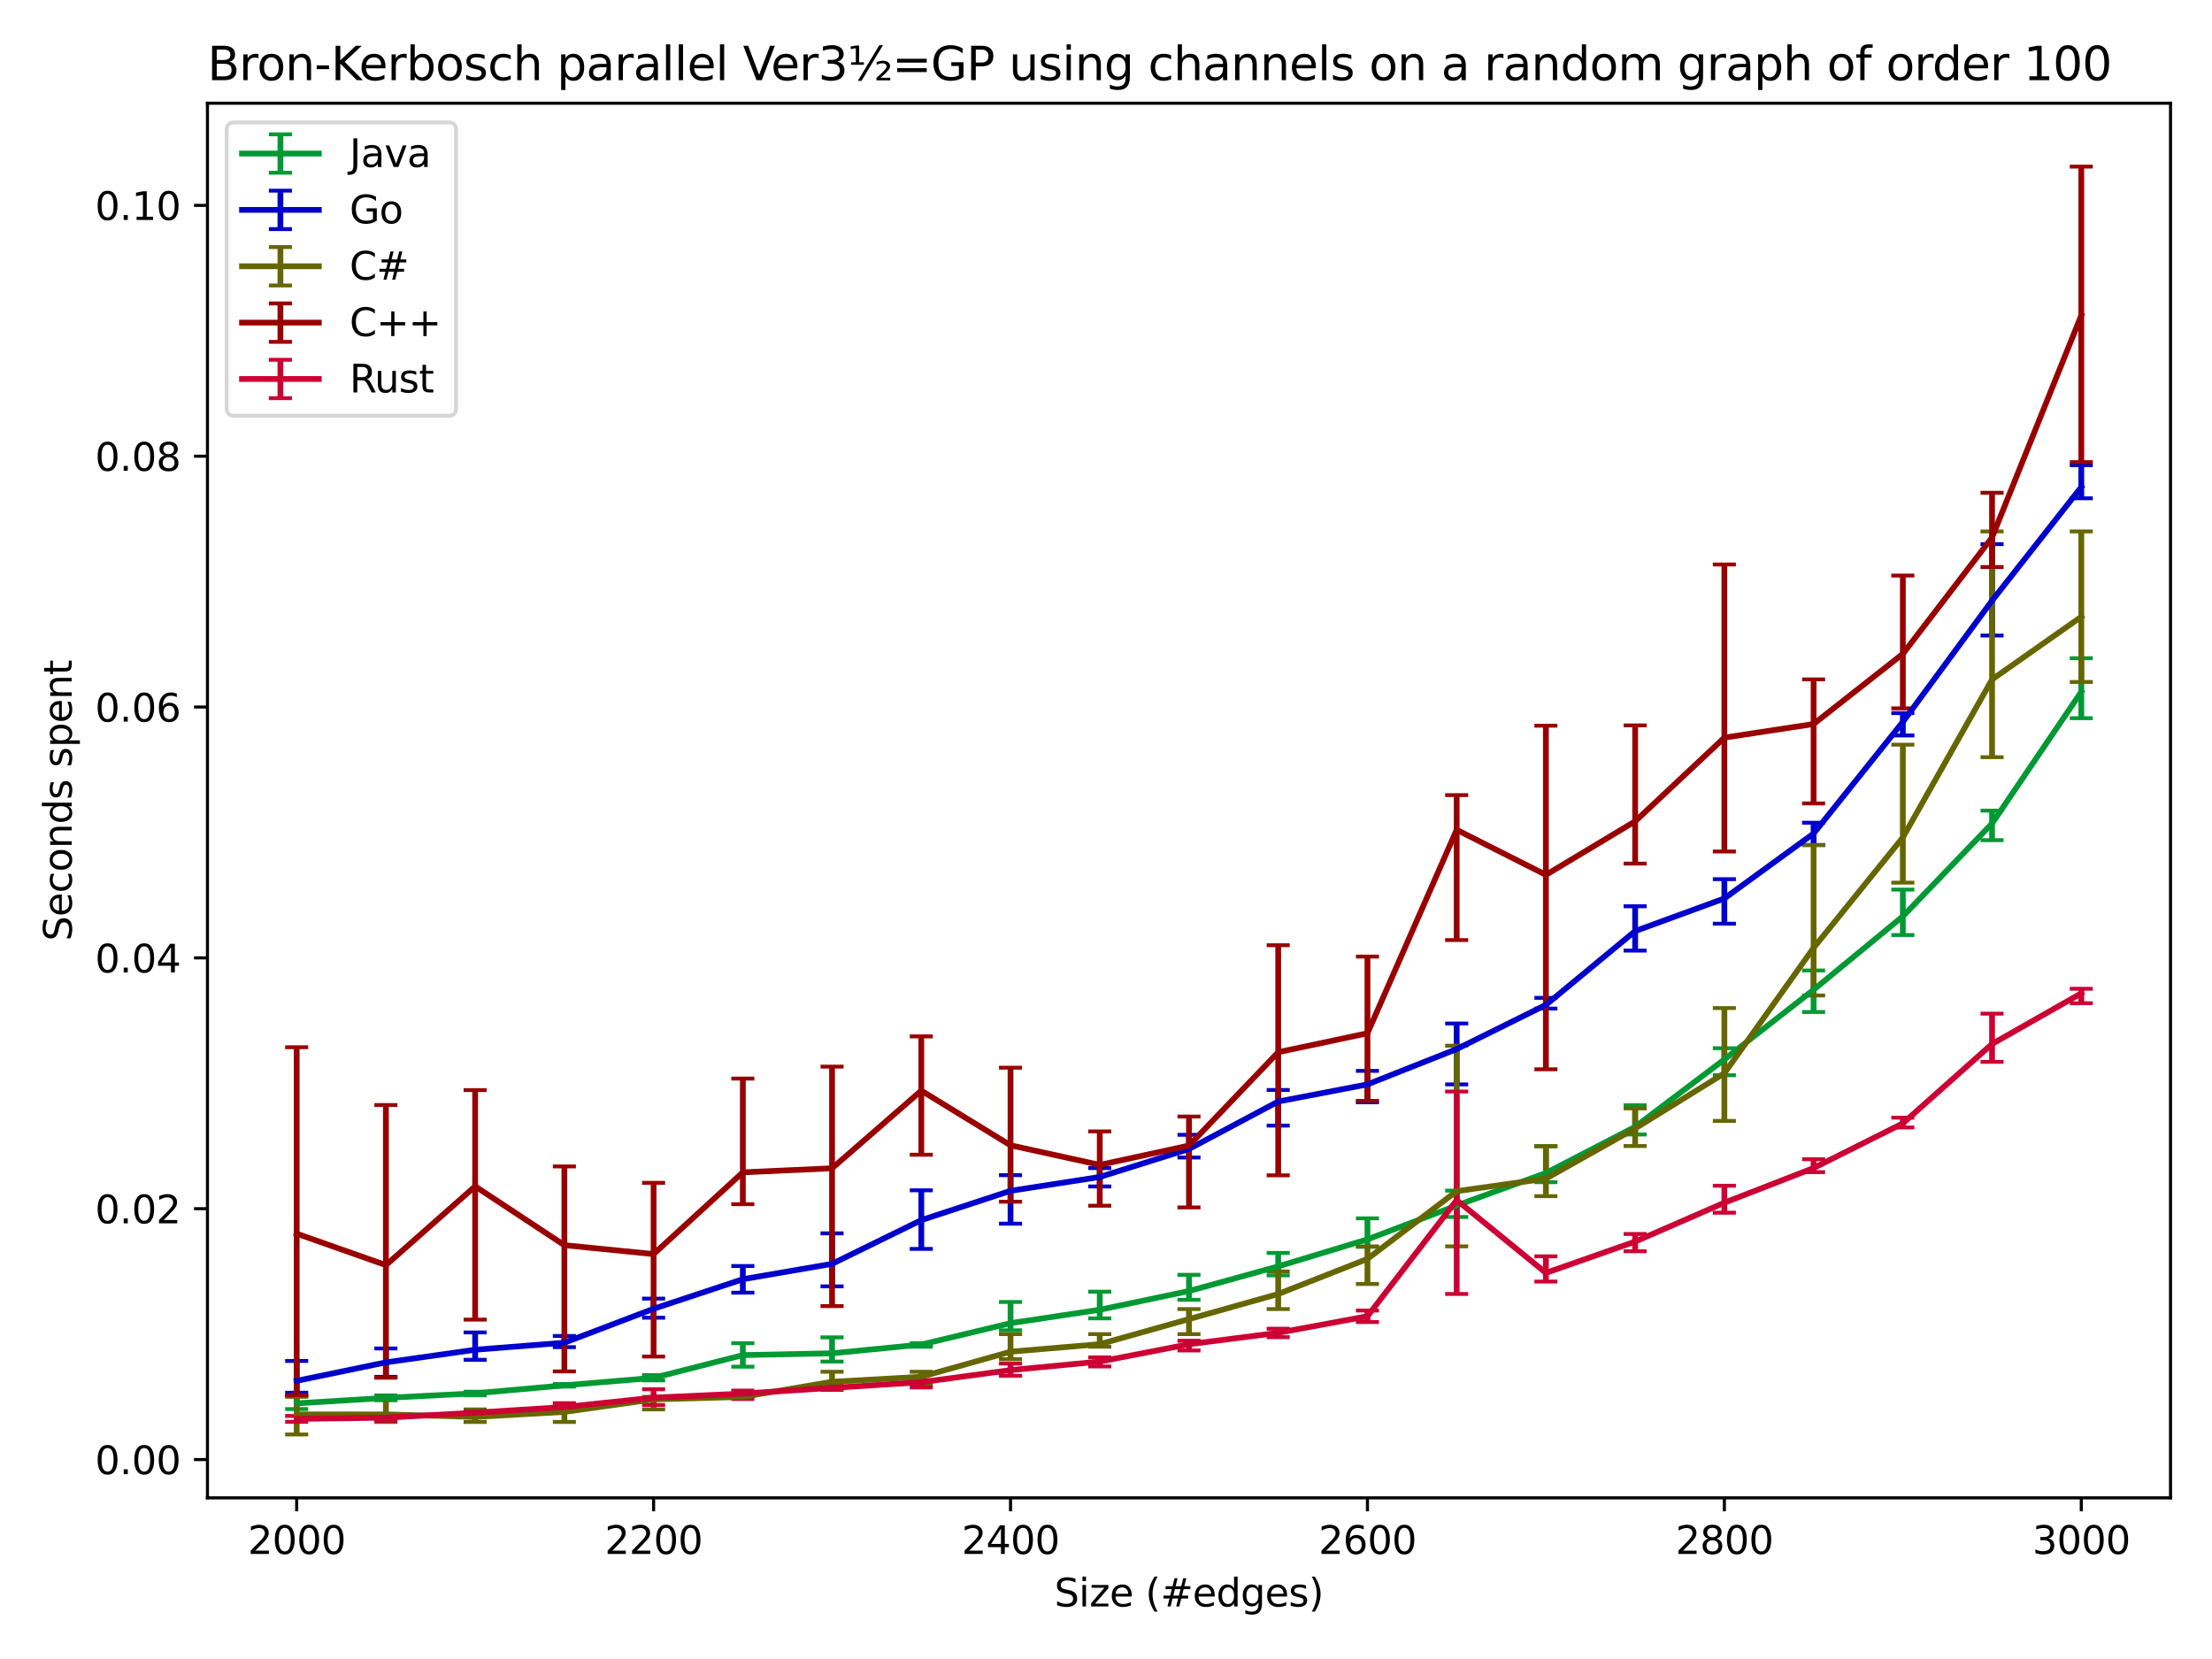 <?xml version="1.0" encoding="utf-8" standalone="no"?>
<!DOCTYPE svg PUBLIC "-//W3C//DTD SVG 1.1//EN"
  "http://www.w3.org/Graphics/SVG/1.1/DTD/svg11.dtd">
<svg xmlns:xlink="http://www.w3.org/1999/xlink" width="576pt" height="432pt" viewBox="0 0 576 432" xmlns="http://www.w3.org/2000/svg" version="1.1">
 <defs>
  <style type="text/css">*{stroke-linejoin: round; stroke-linecap: butt}</style>
 </defs>
 <g id="figure_1">
  <g id="patch_1">
   <path d="M 0 432 
L 576 432 
L 576 0 
L 0 0 
z
" style="fill: #ffffff"/>
  </g>
  <g id="axes_1">
   <g id="patch_2">
    <path d="M 54.02 390.04 
L 565.2 390.04 
L 565.2 26.88 
L 54.02 26.88 
z
" style="fill: #ffffff"/>
   </g>
   <g id="matplotlib.axis_1">
    <g id="xtick_1">
     <g id="line2d_1">
      <defs>
       <path id="mc74f61fcfc" d="M 0 0 
L 0 3.5 
" style="stroke: #000000; stroke-width: 0.8"/>
      </defs>
      <g>
       <use xlink:href="#mc74f61fcfc" x="77.255" y="390.04" style="stroke: #000000; stroke-width: 0.8"/>
      </g>
     </g>
     <g id="text_1">
      <!-- 2000 -->
      <g transform="translate(64.53 404.638) scale(0.1 -0.1)">
       <defs>
        <path id="DejaVuSans-32" d="M 1228 531 
L 3431 531 
L 3431 0 
L 469 0 
L 469 531 
Q 828 903 1448 1529 
Q 2069 2156 2228 2338 
Q 2531 2678 2651 2914 
Q 2772 3150 2772 3378 
Q 2772 3750 2511 3984 
Q 2250 4219 1831 4219 
Q 1534 4219 1204 4116 
Q 875 4013 500 3803 
L 500 4441 
Q 881 4594 1212 4672 
Q 1544 4750 1819 4750 
Q 2544 4750 2975 4387 
Q 3406 4025 3406 3419 
Q 3406 3131 3298 2873 
Q 3191 2616 2906 2266 
Q 2828 2175 2409 1742 
Q 1991 1309 1228 531 
z
" transform="scale(0.016)"/>
        <path id="DejaVuSans-30" d="M 2034 4250 
Q 1547 4250 1301 3770 
Q 1056 3291 1056 2328 
Q 1056 1369 1301 889 
Q 1547 409 2034 409 
Q 2525 409 2770 889 
Q 3016 1369 3016 2328 
Q 3016 3291 2770 3770 
Q 2525 4250 2034 4250 
z
M 2034 4750 
Q 2819 4750 3233 4129 
Q 3647 3509 3647 2328 
Q 3647 1150 3233 529 
Q 2819 -91 2034 -91 
Q 1250 -91 836 529 
Q 422 1150 422 2328 
Q 422 3509 836 4129 
Q 1250 4750 2034 4750 
z
" transform="scale(0.016)"/>
       </defs>
       <use xlink:href="#DejaVuSans-32"/>
       <use xlink:href="#DejaVuSans-30" transform="translate(63.623 0)"/>
       <use xlink:href="#DejaVuSans-30" transform="translate(127.246 0)"/>
       <use xlink:href="#DejaVuSans-30" transform="translate(190.869 0)"/>
      </g>
     </g>
    </g>
    <g id="xtick_2">
     <g id="line2d_2">
      <g>
       <use xlink:href="#mc74f61fcfc" x="170.197" y="390.04" style="stroke: #000000; stroke-width: 0.8"/>
      </g>
     </g>
     <g id="text_2">
      <!-- 2200 -->
      <g transform="translate(157.472 404.638) scale(0.1 -0.1)">
       <use xlink:href="#DejaVuSans-32"/>
       <use xlink:href="#DejaVuSans-32" transform="translate(63.623 0)"/>
       <use xlink:href="#DejaVuSans-30" transform="translate(127.246 0)"/>
       <use xlink:href="#DejaVuSans-30" transform="translate(190.869 0)"/>
      </g>
     </g>
    </g>
    <g id="xtick_3">
     <g id="line2d_3">
      <g>
       <use xlink:href="#mc74f61fcfc" x="263.139" y="390.04" style="stroke: #000000; stroke-width: 0.8"/>
      </g>
     </g>
     <g id="text_3">
      <!-- 2400 -->
      <g transform="translate(250.414 404.638) scale(0.1 -0.1)">
       <defs>
        <path id="DejaVuSans-34" d="M 2419 4116 
L 825 1625 
L 2419 1625 
L 2419 4116 
z
M 2253 4666 
L 3047 4666 
L 3047 1625 
L 3713 1625 
L 3713 1100 
L 3047 1100 
L 3047 0 
L 2419 0 
L 2419 1100 
L 313 1100 
L 313 1709 
L 2253 4666 
z
" transform="scale(0.016)"/>
       </defs>
       <use xlink:href="#DejaVuSans-32"/>
       <use xlink:href="#DejaVuSans-34" transform="translate(63.623 0)"/>
       <use xlink:href="#DejaVuSans-30" transform="translate(127.246 0)"/>
       <use xlink:href="#DejaVuSans-30" transform="translate(190.869 0)"/>
      </g>
     </g>
    </g>
    <g id="xtick_4">
     <g id="line2d_4">
      <g>
       <use xlink:href="#mc74f61fcfc" x="356.081" y="390.04" style="stroke: #000000; stroke-width: 0.8"/>
      </g>
     </g>
     <g id="text_4">
      <!-- 2600 -->
      <g transform="translate(343.356 404.638) scale(0.1 -0.1)">
       <defs>
        <path id="DejaVuSans-36" d="M 2113 2584 
Q 1688 2584 1439 2293 
Q 1191 2003 1191 1497 
Q 1191 994 1439 701 
Q 1688 409 2113 409 
Q 2538 409 2786 701 
Q 3034 994 3034 1497 
Q 3034 2003 2786 2293 
Q 2538 2584 2113 2584 
z
M 3366 4563 
L 3366 3988 
Q 3128 4100 2886 4159 
Q 2644 4219 2406 4219 
Q 1781 4219 1451 3797 
Q 1122 3375 1075 2522 
Q 1259 2794 1537 2939 
Q 1816 3084 2150 3084 
Q 2853 3084 3261 2657 
Q 3669 2231 3669 1497 
Q 3669 778 3244 343 
Q 2819 -91 2113 -91 
Q 1303 -91 875 529 
Q 447 1150 447 2328 
Q 447 3434 972 4092 
Q 1497 4750 2381 4750 
Q 2619 4750 2861 4703 
Q 3103 4656 3366 4563 
z
" transform="scale(0.016)"/>
       </defs>
       <use xlink:href="#DejaVuSans-32"/>
       <use xlink:href="#DejaVuSans-36" transform="translate(63.623 0)"/>
       <use xlink:href="#DejaVuSans-30" transform="translate(127.246 0)"/>
       <use xlink:href="#DejaVuSans-30" transform="translate(190.869 0)"/>
      </g>
     </g>
    </g>
    <g id="xtick_5">
     <g id="line2d_5">
      <g>
       <use xlink:href="#mc74f61fcfc" x="449.023" y="390.04" style="stroke: #000000; stroke-width: 0.8"/>
      </g>
     </g>
     <g id="text_5">
      <!-- 2800 -->
      <g transform="translate(436.298 404.638) scale(0.1 -0.1)">
       <defs>
        <path id="DejaVuSans-38" d="M 2034 2216 
Q 1584 2216 1326 1975 
Q 1069 1734 1069 1313 
Q 1069 891 1326 650 
Q 1584 409 2034 409 
Q 2484 409 2743 651 
Q 3003 894 3003 1313 
Q 3003 1734 2745 1975 
Q 2488 2216 2034 2216 
z
M 1403 2484 
Q 997 2584 770 2862 
Q 544 3141 544 3541 
Q 544 4100 942 4425 
Q 1341 4750 2034 4750 
Q 2731 4750 3128 4425 
Q 3525 4100 3525 3541 
Q 3525 3141 3298 2862 
Q 3072 2584 2669 2484 
Q 3125 2378 3379 2068 
Q 3634 1759 3634 1313 
Q 3634 634 3220 271 
Q 2806 -91 2034 -91 
Q 1263 -91 848 271 
Q 434 634 434 1313 
Q 434 1759 690 2068 
Q 947 2378 1403 2484 
z
M 1172 3481 
Q 1172 3119 1398 2916 
Q 1625 2713 2034 2713 
Q 2441 2713 2670 2916 
Q 2900 3119 2900 3481 
Q 2900 3844 2670 4047 
Q 2441 4250 2034 4250 
Q 1625 4250 1398 4047 
Q 1172 3844 1172 3481 
z
" transform="scale(0.016)"/>
       </defs>
       <use xlink:href="#DejaVuSans-32"/>
       <use xlink:href="#DejaVuSans-38" transform="translate(63.623 0)"/>
       <use xlink:href="#DejaVuSans-30" transform="translate(127.246 0)"/>
       <use xlink:href="#DejaVuSans-30" transform="translate(190.869 0)"/>
      </g>
     </g>
    </g>
    <g id="xtick_6">
     <g id="line2d_6">
      <g>
       <use xlink:href="#mc74f61fcfc" x="541.965" y="390.04" style="stroke: #000000; stroke-width: 0.8"/>
      </g>
     </g>
     <g id="text_6">
      <!-- 3000 -->
      <g transform="translate(529.24 404.638) scale(0.1 -0.1)">
       <defs>
        <path id="DejaVuSans-33" d="M 2597 2516 
Q 3050 2419 3304 2112 
Q 3559 1806 3559 1356 
Q 3559 666 3084 287 
Q 2609 -91 1734 -91 
Q 1441 -91 1130 -33 
Q 819 25 488 141 
L 488 750 
Q 750 597 1062 519 
Q 1375 441 1716 441 
Q 2309 441 2620 675 
Q 2931 909 2931 1356 
Q 2931 1769 2642 2001 
Q 2353 2234 1838 2234 
L 1294 2234 
L 1294 2753 
L 1863 2753 
Q 2328 2753 2575 2939 
Q 2822 3125 2822 3475 
Q 2822 3834 2567 4026 
Q 2313 4219 1838 4219 
Q 1578 4219 1281 4162 
Q 984 4106 628 3988 
L 628 4550 
Q 988 4650 1302 4700 
Q 1616 4750 1894 4750 
Q 2613 4750 3031 4423 
Q 3450 4097 3450 3541 
Q 3450 3153 3228 2886 
Q 3006 2619 2597 2516 
z
" transform="scale(0.016)"/>
       </defs>
       <use xlink:href="#DejaVuSans-33"/>
       <use xlink:href="#DejaVuSans-30" transform="translate(63.623 0)"/>
       <use xlink:href="#DejaVuSans-30" transform="translate(127.246 0)"/>
       <use xlink:href="#DejaVuSans-30" transform="translate(190.869 0)"/>
      </g>
     </g>
    </g>
    <g id="text_7">
     <!-- Size (#edges) -->
     <g transform="translate(274.559 418.317) scale(0.1 -0.1)">
      <defs>
       <path id="DejaVuSans-53" d="M 3425 4513 
L 3425 3897 
Q 3066 4069 2747 4153 
Q 2428 4238 2131 4238 
Q 1616 4238 1336 4038 
Q 1056 3838 1056 3469 
Q 1056 3159 1242 3001 
Q 1428 2844 1947 2747 
L 2328 2669 
Q 3034 2534 3370 2195 
Q 3706 1856 3706 1288 
Q 3706 609 3251 259 
Q 2797 -91 1919 -91 
Q 1588 -91 1214 -16 
Q 841 59 441 206 
L 441 856 
Q 825 641 1194 531 
Q 1563 422 1919 422 
Q 2459 422 2753 634 
Q 3047 847 3047 1241 
Q 3047 1584 2836 1778 
Q 2625 1972 2144 2069 
L 1759 2144 
Q 1053 2284 737 2584 
Q 422 2884 422 3419 
Q 422 4038 858 4394 
Q 1294 4750 2059 4750 
Q 2388 4750 2728 4690 
Q 3069 4631 3425 4513 
z
" transform="scale(0.016)"/>
       <path id="DejaVuSans-69" d="M 603 3500 
L 1178 3500 
L 1178 0 
L 603 0 
L 603 3500 
z
M 603 4863 
L 1178 4863 
L 1178 4134 
L 603 4134 
L 603 4863 
z
" transform="scale(0.016)"/>
       <path id="DejaVuSans-7a" d="M 353 3500 
L 3084 3500 
L 3084 2975 
L 922 459 
L 3084 459 
L 3084 0 
L 275 0 
L 275 525 
L 2438 3041 
L 353 3041 
L 353 3500 
z
" transform="scale(0.016)"/>
       <path id="DejaVuSans-65" d="M 3597 1894 
L 3597 1613 
L 953 1613 
Q 991 1019 1311 708 
Q 1631 397 2203 397 
Q 2534 397 2845 478 
Q 3156 559 3463 722 
L 3463 178 
Q 3153 47 2828 -22 
Q 2503 -91 2169 -91 
Q 1331 -91 842 396 
Q 353 884 353 1716 
Q 353 2575 817 3079 
Q 1281 3584 2069 3584 
Q 2775 3584 3186 3129 
Q 3597 2675 3597 1894 
z
M 3022 2063 
Q 3016 2534 2758 2815 
Q 2500 3097 2075 3097 
Q 1594 3097 1305 2825 
Q 1016 2553 972 2059 
L 3022 2063 
z
" transform="scale(0.016)"/>
       <path id="DejaVuSans-20" transform="scale(0.016)"/>
       <path id="DejaVuSans-28" d="M 1984 4856 
Q 1566 4138 1362 3434 
Q 1159 2731 1159 2009 
Q 1159 1288 1364 580 
Q 1569 -128 1984 -844 
L 1484 -844 
Q 1016 -109 783 600 
Q 550 1309 550 2009 
Q 550 2706 781 3412 
Q 1013 4119 1484 4856 
L 1984 4856 
z
" transform="scale(0.016)"/>
       <path id="DejaVuSans-23" d="M 3272 2816 
L 2363 2816 
L 2100 1772 
L 3016 1772 
L 3272 2816 
z
M 2803 4594 
L 2478 3297 
L 3391 3297 
L 3719 4594 
L 4219 4594 
L 3897 3297 
L 4872 3297 
L 4872 2816 
L 3775 2816 
L 3519 1772 
L 4513 1772 
L 4513 1294 
L 3397 1294 
L 3072 0 
L 2572 0 
L 2894 1294 
L 1978 1294 
L 1656 0 
L 1153 0 
L 1478 1294 
L 494 1294 
L 494 1772 
L 1594 1772 
L 1856 2816 
L 850 2816 
L 850 3297 
L 1978 3297 
L 2297 4594 
L 2803 4594 
z
" transform="scale(0.016)"/>
       <path id="DejaVuSans-64" d="M 2906 2969 
L 2906 4863 
L 3481 4863 
L 3481 0 
L 2906 0 
L 2906 525 
Q 2725 213 2448 61 
Q 2172 -91 1784 -91 
Q 1150 -91 751 415 
Q 353 922 353 1747 
Q 353 2572 751 3078 
Q 1150 3584 1784 3584 
Q 2172 3584 2448 3432 
Q 2725 3281 2906 2969 
z
M 947 1747 
Q 947 1113 1208 752 
Q 1469 391 1925 391 
Q 2381 391 2643 752 
Q 2906 1113 2906 1747 
Q 2906 2381 2643 2742 
Q 2381 3103 1925 3103 
Q 1469 3103 1208 2742 
Q 947 2381 947 1747 
z
" transform="scale(0.016)"/>
       <path id="DejaVuSans-67" d="M 2906 1791 
Q 2906 2416 2648 2759 
Q 2391 3103 1925 3103 
Q 1463 3103 1205 2759 
Q 947 2416 947 1791 
Q 947 1169 1205 825 
Q 1463 481 1925 481 
Q 2391 481 2648 825 
Q 2906 1169 2906 1791 
z
M 3481 434 
Q 3481 -459 3084 -895 
Q 2688 -1331 1869 -1331 
Q 1566 -1331 1297 -1286 
Q 1028 -1241 775 -1147 
L 775 -588 
Q 1028 -725 1275 -790 
Q 1522 -856 1778 -856 
Q 2344 -856 2625 -561 
Q 2906 -266 2906 331 
L 2906 616 
Q 2728 306 2450 153 
Q 2172 0 1784 0 
Q 1141 0 747 490 
Q 353 981 353 1791 
Q 353 2603 747 3093 
Q 1141 3584 1784 3584 
Q 2172 3584 2450 3431 
Q 2728 3278 2906 2969 
L 2906 3500 
L 3481 3500 
L 3481 434 
z
" transform="scale(0.016)"/>
       <path id="DejaVuSans-73" d="M 2834 3397 
L 2834 2853 
Q 2591 2978 2328 3040 
Q 2066 3103 1784 3103 
Q 1356 3103 1142 2972 
Q 928 2841 928 2578 
Q 928 2378 1081 2264 
Q 1234 2150 1697 2047 
L 1894 2003 
Q 2506 1872 2764 1633 
Q 3022 1394 3022 966 
Q 3022 478 2636 193 
Q 2250 -91 1575 -91 
Q 1294 -91 989 -36 
Q 684 19 347 128 
L 347 722 
Q 666 556 975 473 
Q 1284 391 1588 391 
Q 1994 391 2212 530 
Q 2431 669 2431 922 
Q 2431 1156 2273 1281 
Q 2116 1406 1581 1522 
L 1381 1569 
Q 847 1681 609 1914 
Q 372 2147 372 2553 
Q 372 3047 722 3315 
Q 1072 3584 1716 3584 
Q 2034 3584 2315 3537 
Q 2597 3491 2834 3397 
z
" transform="scale(0.016)"/>
       <path id="DejaVuSans-29" d="M 513 4856 
L 1013 4856 
Q 1481 4119 1714 3412 
Q 1947 2706 1947 2009 
Q 1947 1309 1714 600 
Q 1481 -109 1013 -844 
L 513 -844 
Q 928 -128 1133 580 
Q 1338 1288 1338 2009 
Q 1338 2731 1133 3434 
Q 928 4138 513 4856 
z
" transform="scale(0.016)"/>
      </defs>
      <use xlink:href="#DejaVuSans-53"/>
      <use xlink:href="#DejaVuSans-69" transform="translate(63.477 0)"/>
      <use xlink:href="#DejaVuSans-7a" transform="translate(91.26 0)"/>
      <use xlink:href="#DejaVuSans-65" transform="translate(143.75 0)"/>
      <use xlink:href="#DejaVuSans-20" transform="translate(205.273 0)"/>
      <use xlink:href="#DejaVuSans-28" transform="translate(237.061 0)"/>
      <use xlink:href="#DejaVuSans-23" transform="translate(276.074 0)"/>
      <use xlink:href="#DejaVuSans-65" transform="translate(359.863 0)"/>
      <use xlink:href="#DejaVuSans-64" transform="translate(421.387 0)"/>
      <use xlink:href="#DejaVuSans-67" transform="translate(484.863 0)"/>
      <use xlink:href="#DejaVuSans-65" transform="translate(548.34 0)"/>
      <use xlink:href="#DejaVuSans-73" transform="translate(609.863 0)"/>
      <use xlink:href="#DejaVuSans-29" transform="translate(661.963 0)"/>
     </g>
    </g>
   </g>
   <g id="matplotlib.axis_2">
    <g id="ytick_1">
     <g id="line2d_7">
      <defs>
       <path id="m7eb1c47a8f" d="M 0 0 
L -3.5 0 
" style="stroke: #000000; stroke-width: 0.8"/>
      </defs>
      <g>
       <use xlink:href="#m7eb1c47a8f" x="54.02" y="380.065" style="stroke: #000000; stroke-width: 0.8"/>
      </g>
     </g>
     <g id="text_8">
      <!-- 0.00 -->
      <g transform="translate(24.754 383.864) scale(0.1 -0.1)">
       <defs>
        <path id="DejaVuSans-2e" d="M 684 794 
L 1344 794 
L 1344 0 
L 684 0 
L 684 794 
z
" transform="scale(0.016)"/>
       </defs>
       <use xlink:href="#DejaVuSans-30"/>
       <use xlink:href="#DejaVuSans-2e" transform="translate(63.623 0)"/>
       <use xlink:href="#DejaVuSans-30" transform="translate(95.41 0)"/>
       <use xlink:href="#DejaVuSans-30" transform="translate(159.033 0)"/>
      </g>
     </g>
    </g>
    <g id="ytick_2">
     <g id="line2d_8">
      <g>
       <use xlink:href="#m7eb1c47a8f" x="54.02" y="314.747" style="stroke: #000000; stroke-width: 0.8"/>
      </g>
     </g>
     <g id="text_9">
      <!-- 0.02 -->
      <g transform="translate(24.754 318.546) scale(0.1 -0.1)">
       <use xlink:href="#DejaVuSans-30"/>
       <use xlink:href="#DejaVuSans-2e" transform="translate(63.623 0)"/>
       <use xlink:href="#DejaVuSans-30" transform="translate(95.41 0)"/>
       <use xlink:href="#DejaVuSans-32" transform="translate(159.033 0)"/>
      </g>
     </g>
    </g>
    <g id="ytick_3">
     <g id="line2d_9">
      <g>
       <use xlink:href="#m7eb1c47a8f" x="54.02" y="249.429" style="stroke: #000000; stroke-width: 0.8"/>
      </g>
     </g>
     <g id="text_10">
      <!-- 0.04 -->
      <g transform="translate(24.754 253.228) scale(0.1 -0.1)">
       <use xlink:href="#DejaVuSans-30"/>
       <use xlink:href="#DejaVuSans-2e" transform="translate(63.623 0)"/>
       <use xlink:href="#DejaVuSans-30" transform="translate(95.41 0)"/>
       <use xlink:href="#DejaVuSans-34" transform="translate(159.033 0)"/>
      </g>
     </g>
    </g>
    <g id="ytick_4">
     <g id="line2d_10">
      <g>
       <use xlink:href="#m7eb1c47a8f" x="54.02" y="184.111" style="stroke: #000000; stroke-width: 0.8"/>
      </g>
     </g>
     <g id="text_11">
      <!-- 0.06 -->
      <g transform="translate(24.754 187.91) scale(0.1 -0.1)">
       <use xlink:href="#DejaVuSans-30"/>
       <use xlink:href="#DejaVuSans-2e" transform="translate(63.623 0)"/>
       <use xlink:href="#DejaVuSans-30" transform="translate(95.41 0)"/>
       <use xlink:href="#DejaVuSans-36" transform="translate(159.033 0)"/>
      </g>
     </g>
    </g>
    <g id="ytick_5">
     <g id="line2d_11">
      <g>
       <use xlink:href="#m7eb1c47a8f" x="54.02" y="118.793" style="stroke: #000000; stroke-width: 0.8"/>
      </g>
     </g>
     <g id="text_12">
      <!-- 0.08 -->
      <g transform="translate(24.754 122.593) scale(0.1 -0.1)">
       <use xlink:href="#DejaVuSans-30"/>
       <use xlink:href="#DejaVuSans-2e" transform="translate(63.623 0)"/>
       <use xlink:href="#DejaVuSans-30" transform="translate(95.41 0)"/>
       <use xlink:href="#DejaVuSans-38" transform="translate(159.033 0)"/>
      </g>
     </g>
    </g>
    <g id="ytick_6">
     <g id="line2d_12">
      <g>
       <use xlink:href="#m7eb1c47a8f" x="54.02" y="53.476" style="stroke: #000000; stroke-width: 0.8"/>
      </g>
     </g>
     <g id="text_13">
      <!-- 0.10 -->
      <g transform="translate(24.754 57.275) scale(0.1 -0.1)">
       <defs>
        <path id="DejaVuSans-31" d="M 794 531 
L 1825 531 
L 1825 4091 
L 703 3866 
L 703 4441 
L 1819 4666 
L 2450 4666 
L 2450 531 
L 3481 531 
L 3481 0 
L 794 0 
L 794 531 
z
" transform="scale(0.016)"/>
       </defs>
       <use xlink:href="#DejaVuSans-30"/>
       <use xlink:href="#DejaVuSans-2e" transform="translate(63.623 0)"/>
       <use xlink:href="#DejaVuSans-31" transform="translate(95.41 0)"/>
       <use xlink:href="#DejaVuSans-30" transform="translate(159.033 0)"/>
      </g>
     </g>
    </g>
    <g id="text_14">
     <!-- Seconds spent -->
     <g transform="translate(18.675 245.04) rotate(-90) scale(0.1 -0.1)">
      <defs>
       <path id="DejaVuSans-63" d="M 3122 3366 
L 3122 2828 
Q 2878 2963 2633 3030 
Q 2388 3097 2138 3097 
Q 1578 3097 1268 2742 
Q 959 2388 959 1747 
Q 959 1106 1268 751 
Q 1578 397 2138 397 
Q 2388 397 2633 464 
Q 2878 531 3122 666 
L 3122 134 
Q 2881 22 2623 -34 
Q 2366 -91 2075 -91 
Q 1284 -91 818 406 
Q 353 903 353 1747 
Q 353 2603 823 3093 
Q 1294 3584 2113 3584 
Q 2378 3584 2631 3529 
Q 2884 3475 3122 3366 
z
" transform="scale(0.016)"/>
       <path id="DejaVuSans-6f" d="M 1959 3097 
Q 1497 3097 1228 2736 
Q 959 2375 959 1747 
Q 959 1119 1226 758 
Q 1494 397 1959 397 
Q 2419 397 2687 759 
Q 2956 1122 2956 1747 
Q 2956 2369 2687 2733 
Q 2419 3097 1959 3097 
z
M 1959 3584 
Q 2709 3584 3137 3096 
Q 3566 2609 3566 1747 
Q 3566 888 3137 398 
Q 2709 -91 1959 -91 
Q 1206 -91 779 398 
Q 353 888 353 1747 
Q 353 2609 779 3096 
Q 1206 3584 1959 3584 
z
" transform="scale(0.016)"/>
       <path id="DejaVuSans-6e" d="M 3513 2113 
L 3513 0 
L 2938 0 
L 2938 2094 
Q 2938 2591 2744 2837 
Q 2550 3084 2163 3084 
Q 1697 3084 1428 2787 
Q 1159 2491 1159 1978 
L 1159 0 
L 581 0 
L 581 3500 
L 1159 3500 
L 1159 2956 
Q 1366 3272 1645 3428 
Q 1925 3584 2291 3584 
Q 2894 3584 3203 3211 
Q 3513 2838 3513 2113 
z
" transform="scale(0.016)"/>
       <path id="DejaVuSans-70" d="M 1159 525 
L 1159 -1331 
L 581 -1331 
L 581 3500 
L 1159 3500 
L 1159 2969 
Q 1341 3281 1617 3432 
Q 1894 3584 2278 3584 
Q 2916 3584 3314 3078 
Q 3713 2572 3713 1747 
Q 3713 922 3314 415 
Q 2916 -91 2278 -91 
Q 1894 -91 1617 61 
Q 1341 213 1159 525 
z
M 3116 1747 
Q 3116 2381 2855 2742 
Q 2594 3103 2138 3103 
Q 1681 3103 1420 2742 
Q 1159 2381 1159 1747 
Q 1159 1113 1420 752 
Q 1681 391 2138 391 
Q 2594 391 2855 752 
Q 3116 1113 3116 1747 
z
" transform="scale(0.016)"/>
       <path id="DejaVuSans-74" d="M 1172 4494 
L 1172 3500 
L 2356 3500 
L 2356 3053 
L 1172 3053 
L 1172 1153 
Q 1172 725 1289 603 
Q 1406 481 1766 481 
L 2356 481 
L 2356 0 
L 1766 0 
Q 1100 0 847 248 
Q 594 497 594 1153 
L 594 3053 
L 172 3053 
L 172 3500 
L 594 3500 
L 594 4494 
L 1172 4494 
z
" transform="scale(0.016)"/>
      </defs>
      <use xlink:href="#DejaVuSans-53"/>
      <use xlink:href="#DejaVuSans-65" transform="translate(63.477 0)"/>
      <use xlink:href="#DejaVuSans-63" transform="translate(125 0)"/>
      <use xlink:href="#DejaVuSans-6f" transform="translate(179.98 0)"/>
      <use xlink:href="#DejaVuSans-6e" transform="translate(241.162 0)"/>
      <use xlink:href="#DejaVuSans-64" transform="translate(304.541 0)"/>
      <use xlink:href="#DejaVuSans-73" transform="translate(368.018 0)"/>
      <use xlink:href="#DejaVuSans-20" transform="translate(420.117 0)"/>
      <use xlink:href="#DejaVuSans-73" transform="translate(451.904 0)"/>
      <use xlink:href="#DejaVuSans-70" transform="translate(504.004 0)"/>
      <use xlink:href="#DejaVuSans-65" transform="translate(567.48 0)"/>
      <use xlink:href="#DejaVuSans-6e" transform="translate(629.004 0)"/>
      <use xlink:href="#DejaVuSans-74" transform="translate(692.383 0)"/>
     </g>
    </g>
   </g>
   <g id="LineCollection_1">
    <path d="M 77.255 366.91 
L 77.255 363.448 
" clip-path="url(#p6529becad3)" style="fill: none; stroke: #009933; stroke-width: 1.5"/>
    <path d="M 100.491 364.623 
L 100.491 363.369 
" clip-path="url(#p6529becad3)" style="fill: none; stroke: #009933; stroke-width: 1.5"/>
    <path d="M 123.726 363.333 
L 123.726 362.39 
" clip-path="url(#p6529becad3)" style="fill: none; stroke: #009933; stroke-width: 1.5"/>
    <path d="M 146.962 361.054 
L 146.962 360.397 
" clip-path="url(#p6529becad3)" style="fill: none; stroke: #009933; stroke-width: 1.5"/>
    <path d="M 170.197 359.453 
L 170.197 358.062 
" clip-path="url(#p6529becad3)" style="fill: none; stroke: #009933; stroke-width: 1.5"/>
    <path d="M 193.433 355.887 
L 193.433 349.77 
" clip-path="url(#p6529becad3)" style="fill: none; stroke: #009933; stroke-width: 1.5"/>
    <path d="M 216.668 354.542 
L 216.668 348.242 
" clip-path="url(#p6529becad3)" style="fill: none; stroke: #009933; stroke-width: 1.5"/>
    <path d="M 239.904 350.691 
L 239.904 349.767 
" clip-path="url(#p6529becad3)" style="fill: none; stroke: #009933; stroke-width: 1.5"/>
    <path d="M 263.139 346.413 
L 263.139 339.032 
" clip-path="url(#p6529becad3)" style="fill: none; stroke: #009933; stroke-width: 1.5"/>
    <path d="M 286.375 343.3 
L 286.375 336.354 
" clip-path="url(#p6529becad3)" style="fill: none; stroke: #009933; stroke-width: 1.5"/>
    <path d="M 309.61 338.46 
L 309.61 331.961 
" clip-path="url(#p6529becad3)" style="fill: none; stroke: #009933; stroke-width: 1.5"/>
    <path d="M 332.845 332.108 
L 332.845 326.256 
" clip-path="url(#p6529becad3)" style="fill: none; stroke: #009933; stroke-width: 1.5"/>
    <path d="M 356.081 324.668 
L 356.081 317.258 
" clip-path="url(#p6529becad3)" style="fill: none; stroke: #009933; stroke-width: 1.5"/>
    <path d="M 379.316 316.896 
L 379.316 310.028 
" clip-path="url(#p6529becad3)" style="fill: none; stroke: #009933; stroke-width: 1.5"/>
    <path d="M 402.552 307.839 
L 402.552 298.512 
" clip-path="url(#p6529becad3)" style="fill: none; stroke: #009933; stroke-width: 1.5"/>
    <path d="M 425.787 295.419 
L 425.787 287.806 
" clip-path="url(#p6529becad3)" style="fill: none; stroke: #009933; stroke-width: 1.5"/>
    <path d="M 449.023 279.985 
L 449.023 272.956 
" clip-path="url(#p6529becad3)" style="fill: none; stroke: #009933; stroke-width: 1.5"/>
    <path d="M 472.258 263.521 
L 472.258 252.714 
" clip-path="url(#p6529becad3)" style="fill: none; stroke: #009933; stroke-width: 1.5"/>
    <path d="M 495.494 243.478 
L 495.494 231.646 
" clip-path="url(#p6529becad3)" style="fill: none; stroke: #009933; stroke-width: 1.5"/>
    <path d="M 518.729 218.772 
L 518.729 211.087 
" clip-path="url(#p6529becad3)" style="fill: none; stroke: #009933; stroke-width: 1.5"/>
    <path d="M 541.965 187.018 
L 541.965 171.397 
" clip-path="url(#p6529becad3)" style="fill: none; stroke: #009933; stroke-width: 1.5"/>
   </g>
   <g id="line2d_13">
    <defs>
     <path id="m567d63a80a" d="M 3 0 
L -3 -0 
" style="stroke: #009933"/>
    </defs>
    <g clip-path="url(#p6529becad3)">
     <use xlink:href="#m567d63a80a" x="77.255" y="366.91" style="fill: #009933; stroke: #009933"/>
     <use xlink:href="#m567d63a80a" x="100.491" y="364.623" style="fill: #009933; stroke: #009933"/>
     <use xlink:href="#m567d63a80a" x="123.726" y="363.333" style="fill: #009933; stroke: #009933"/>
     <use xlink:href="#m567d63a80a" x="146.962" y="361.054" style="fill: #009933; stroke: #009933"/>
     <use xlink:href="#m567d63a80a" x="170.197" y="359.453" style="fill: #009933; stroke: #009933"/>
     <use xlink:href="#m567d63a80a" x="193.433" y="355.887" style="fill: #009933; stroke: #009933"/>
     <use xlink:href="#m567d63a80a" x="216.668" y="354.542" style="fill: #009933; stroke: #009933"/>
     <use xlink:href="#m567d63a80a" x="239.904" y="350.691" style="fill: #009933; stroke: #009933"/>
     <use xlink:href="#m567d63a80a" x="263.139" y="346.413" style="fill: #009933; stroke: #009933"/>
     <use xlink:href="#m567d63a80a" x="286.375" y="343.3" style="fill: #009933; stroke: #009933"/>
     <use xlink:href="#m567d63a80a" x="309.61" y="338.46" style="fill: #009933; stroke: #009933"/>
     <use xlink:href="#m567d63a80a" x="332.845" y="332.108" style="fill: #009933; stroke: #009933"/>
     <use xlink:href="#m567d63a80a" x="356.081" y="324.668" style="fill: #009933; stroke: #009933"/>
     <use xlink:href="#m567d63a80a" x="379.316" y="316.896" style="fill: #009933; stroke: #009933"/>
     <use xlink:href="#m567d63a80a" x="402.552" y="307.839" style="fill: #009933; stroke: #009933"/>
     <use xlink:href="#m567d63a80a" x="425.787" y="295.419" style="fill: #009933; stroke: #009933"/>
     <use xlink:href="#m567d63a80a" x="449.023" y="279.985" style="fill: #009933; stroke: #009933"/>
     <use xlink:href="#m567d63a80a" x="472.258" y="263.521" style="fill: #009933; stroke: #009933"/>
     <use xlink:href="#m567d63a80a" x="495.494" y="243.478" style="fill: #009933; stroke: #009933"/>
     <use xlink:href="#m567d63a80a" x="518.729" y="218.772" style="fill: #009933; stroke: #009933"/>
     <use xlink:href="#m567d63a80a" x="541.965" y="187.018" style="fill: #009933; stroke: #009933"/>
    </g>
   </g>
   <g id="line2d_14">
    <g clip-path="url(#p6529becad3)">
     <use xlink:href="#m567d63a80a" x="77.255" y="363.448" style="fill: #009933; stroke: #009933"/>
     <use xlink:href="#m567d63a80a" x="100.491" y="363.369" style="fill: #009933; stroke: #009933"/>
     <use xlink:href="#m567d63a80a" x="123.726" y="362.39" style="fill: #009933; stroke: #009933"/>
     <use xlink:href="#m567d63a80a" x="146.962" y="360.397" style="fill: #009933; stroke: #009933"/>
     <use xlink:href="#m567d63a80a" x="170.197" y="358.062" style="fill: #009933; stroke: #009933"/>
     <use xlink:href="#m567d63a80a" x="193.433" y="349.77" style="fill: #009933; stroke: #009933"/>
     <use xlink:href="#m567d63a80a" x="216.668" y="348.242" style="fill: #009933; stroke: #009933"/>
     <use xlink:href="#m567d63a80a" x="239.904" y="349.767" style="fill: #009933; stroke: #009933"/>
     <use xlink:href="#m567d63a80a" x="263.139" y="339.032" style="fill: #009933; stroke: #009933"/>
     <use xlink:href="#m567d63a80a" x="286.375" y="336.354" style="fill: #009933; stroke: #009933"/>
     <use xlink:href="#m567d63a80a" x="309.61" y="331.961" style="fill: #009933; stroke: #009933"/>
     <use xlink:href="#m567d63a80a" x="332.845" y="326.256" style="fill: #009933; stroke: #009933"/>
     <use xlink:href="#m567d63a80a" x="356.081" y="317.258" style="fill: #009933; stroke: #009933"/>
     <use xlink:href="#m567d63a80a" x="379.316" y="310.028" style="fill: #009933; stroke: #009933"/>
     <use xlink:href="#m567d63a80a" x="402.552" y="298.512" style="fill: #009933; stroke: #009933"/>
     <use xlink:href="#m567d63a80a" x="425.787" y="287.806" style="fill: #009933; stroke: #009933"/>
     <use xlink:href="#m567d63a80a" x="449.023" y="272.956" style="fill: #009933; stroke: #009933"/>
     <use xlink:href="#m567d63a80a" x="472.258" y="252.714" style="fill: #009933; stroke: #009933"/>
     <use xlink:href="#m567d63a80a" x="495.494" y="231.646" style="fill: #009933; stroke: #009933"/>
     <use xlink:href="#m567d63a80a" x="518.729" y="211.087" style="fill: #009933; stroke: #009933"/>
     <use xlink:href="#m567d63a80a" x="541.965" y="171.397" style="fill: #009933; stroke: #009933"/>
    </g>
   </g>
   <g id="LineCollection_2">
    <path d="M 77.255 362.657 
L 77.255 354.395 
" clip-path="url(#p6529becad3)" style="fill: none; stroke: #0000cc; stroke-width: 1.5"/>
    <path d="M 100.491 358.529 
L 100.491 351.132 
" clip-path="url(#p6529becad3)" style="fill: none; stroke: #0000cc; stroke-width: 1.5"/>
    <path d="M 123.726 354.094 
L 123.726 346.958 
" clip-path="url(#p6529becad3)" style="fill: none; stroke: #0000cc; stroke-width: 1.5"/>
    <path d="M 146.962 350.805 
L 146.962 347.886 
" clip-path="url(#p6529becad3)" style="fill: none; stroke: #0000cc; stroke-width: 1.5"/>
    <path d="M 170.197 343.127 
L 170.197 338.16 
" clip-path="url(#p6529becad3)" style="fill: none; stroke: #0000cc; stroke-width: 1.5"/>
    <path d="M 193.433 336.609 
L 193.433 329.659 
" clip-path="url(#p6529becad3)" style="fill: none; stroke: #0000cc; stroke-width: 1.5"/>
    <path d="M 216.668 334.966 
L 216.668 321.161 
" clip-path="url(#p6529becad3)" style="fill: none; stroke: #0000cc; stroke-width: 1.5"/>
    <path d="M 239.904 325.204 
L 239.904 309.952 
" clip-path="url(#p6529becad3)" style="fill: none; stroke: #0000cc; stroke-width: 1.5"/>
    <path d="M 263.139 318.643 
L 263.139 306.01 
" clip-path="url(#p6529becad3)" style="fill: none; stroke: #0000cc; stroke-width: 1.5"/>
    <path d="M 286.375 308.95 
L 286.375 304.172 
" clip-path="url(#p6529becad3)" style="fill: none; stroke: #0000cc; stroke-width: 1.5"/>
    <path d="M 309.61 301.422 
L 309.61 295.498 
" clip-path="url(#p6529becad3)" style="fill: none; stroke: #0000cc; stroke-width: 1.5"/>
    <path d="M 332.845 293.104 
L 332.845 283.832 
" clip-path="url(#p6529becad3)" style="fill: none; stroke: #0000cc; stroke-width: 1.5"/>
    <path d="M 356.081 287.045 
L 356.081 278.851 
" clip-path="url(#p6529becad3)" style="fill: none; stroke: #0000cc; stroke-width: 1.5"/>
    <path d="M 379.316 282.375 
L 379.316 266.513 
" clip-path="url(#p6529becad3)" style="fill: none; stroke: #0000cc; stroke-width: 1.5"/>
    <path d="M 402.552 262.639 
L 402.552 259.834 
" clip-path="url(#p6529becad3)" style="fill: none; stroke: #0000cc; stroke-width: 1.5"/>
    <path d="M 425.787 247.538 
L 425.787 235.99 
" clip-path="url(#p6529becad3)" style="fill: none; stroke: #0000cc; stroke-width: 1.5"/>
    <path d="M 449.023 240.529 
L 449.023 228.929 
" clip-path="url(#p6529becad3)" style="fill: none; stroke: #0000cc; stroke-width: 1.5"/>
    <path d="M 472.258 220.036 
L 472.258 214.229 
" clip-path="url(#p6529becad3)" style="fill: none; stroke: #0000cc; stroke-width: 1.5"/>
    <path d="M 495.494 191.508 
L 495.494 185.692 
" clip-path="url(#p6529becad3)" style="fill: none; stroke: #0000cc; stroke-width: 1.5"/>
    <path d="M 518.729 165.492 
L 518.729 141.691 
" clip-path="url(#p6529becad3)" style="fill: none; stroke: #0000cc; stroke-width: 1.5"/>
    <path d="M 541.965 129.754 
L 541.965 121.148 
" clip-path="url(#p6529becad3)" style="fill: none; stroke: #0000cc; stroke-width: 1.5"/>
   </g>
   <g id="line2d_15">
    <defs>
     <path id="m71e13e22db" d="M 3 0 
L -3 -0 
" style="stroke: #0000cc"/>
    </defs>
    <g clip-path="url(#p6529becad3)">
     <use xlink:href="#m71e13e22db" x="77.255" y="362.657" style="fill: #0000cc; stroke: #0000cc"/>
     <use xlink:href="#m71e13e22db" x="100.491" y="358.529" style="fill: #0000cc; stroke: #0000cc"/>
     <use xlink:href="#m71e13e22db" x="123.726" y="354.094" style="fill: #0000cc; stroke: #0000cc"/>
     <use xlink:href="#m71e13e22db" x="146.962" y="350.805" style="fill: #0000cc; stroke: #0000cc"/>
     <use xlink:href="#m71e13e22db" x="170.197" y="343.127" style="fill: #0000cc; stroke: #0000cc"/>
     <use xlink:href="#m71e13e22db" x="193.433" y="336.609" style="fill: #0000cc; stroke: #0000cc"/>
     <use xlink:href="#m71e13e22db" x="216.668" y="334.966" style="fill: #0000cc; stroke: #0000cc"/>
     <use xlink:href="#m71e13e22db" x="239.904" y="325.204" style="fill: #0000cc; stroke: #0000cc"/>
     <use xlink:href="#m71e13e22db" x="263.139" y="318.643" style="fill: #0000cc; stroke: #0000cc"/>
     <use xlink:href="#m71e13e22db" x="286.375" y="308.95" style="fill: #0000cc; stroke: #0000cc"/>
     <use xlink:href="#m71e13e22db" x="309.61" y="301.422" style="fill: #0000cc; stroke: #0000cc"/>
     <use xlink:href="#m71e13e22db" x="332.845" y="293.104" style="fill: #0000cc; stroke: #0000cc"/>
     <use xlink:href="#m71e13e22db" x="356.081" y="287.045" style="fill: #0000cc; stroke: #0000cc"/>
     <use xlink:href="#m71e13e22db" x="379.316" y="282.375" style="fill: #0000cc; stroke: #0000cc"/>
     <use xlink:href="#m71e13e22db" x="402.552" y="262.639" style="fill: #0000cc; stroke: #0000cc"/>
     <use xlink:href="#m71e13e22db" x="425.787" y="247.538" style="fill: #0000cc; stroke: #0000cc"/>
     <use xlink:href="#m71e13e22db" x="449.023" y="240.529" style="fill: #0000cc; stroke: #0000cc"/>
     <use xlink:href="#m71e13e22db" x="472.258" y="220.036" style="fill: #0000cc; stroke: #0000cc"/>
     <use xlink:href="#m71e13e22db" x="495.494" y="191.508" style="fill: #0000cc; stroke: #0000cc"/>
     <use xlink:href="#m71e13e22db" x="518.729" y="165.492" style="fill: #0000cc; stroke: #0000cc"/>
     <use xlink:href="#m71e13e22db" x="541.965" y="129.754" style="fill: #0000cc; stroke: #0000cc"/>
    </g>
   </g>
   <g id="line2d_16">
    <g clip-path="url(#p6529becad3)">
     <use xlink:href="#m71e13e22db" x="77.255" y="354.395" style="fill: #0000cc; stroke: #0000cc"/>
     <use xlink:href="#m71e13e22db" x="100.491" y="351.132" style="fill: #0000cc; stroke: #0000cc"/>
     <use xlink:href="#m71e13e22db" x="123.726" y="346.958" style="fill: #0000cc; stroke: #0000cc"/>
     <use xlink:href="#m71e13e22db" x="146.962" y="347.886" style="fill: #0000cc; stroke: #0000cc"/>
     <use xlink:href="#m71e13e22db" x="170.197" y="338.16" style="fill: #0000cc; stroke: #0000cc"/>
     <use xlink:href="#m71e13e22db" x="193.433" y="329.659" style="fill: #0000cc; stroke: #0000cc"/>
     <use xlink:href="#m71e13e22db" x="216.668" y="321.161" style="fill: #0000cc; stroke: #0000cc"/>
     <use xlink:href="#m71e13e22db" x="239.904" y="309.952" style="fill: #0000cc; stroke: #0000cc"/>
     <use xlink:href="#m71e13e22db" x="263.139" y="306.01" style="fill: #0000cc; stroke: #0000cc"/>
     <use xlink:href="#m71e13e22db" x="286.375" y="304.172" style="fill: #0000cc; stroke: #0000cc"/>
     <use xlink:href="#m71e13e22db" x="309.61" y="295.498" style="fill: #0000cc; stroke: #0000cc"/>
     <use xlink:href="#m71e13e22db" x="332.845" y="283.832" style="fill: #0000cc; stroke: #0000cc"/>
     <use xlink:href="#m71e13e22db" x="356.081" y="278.851" style="fill: #0000cc; stroke: #0000cc"/>
     <use xlink:href="#m71e13e22db" x="379.316" y="266.513" style="fill: #0000cc; stroke: #0000cc"/>
     <use xlink:href="#m71e13e22db" x="402.552" y="259.834" style="fill: #0000cc; stroke: #0000cc"/>
     <use xlink:href="#m71e13e22db" x="425.787" y="235.99" style="fill: #0000cc; stroke: #0000cc"/>
     <use xlink:href="#m71e13e22db" x="449.023" y="228.929" style="fill: #0000cc; stroke: #0000cc"/>
     <use xlink:href="#m71e13e22db" x="472.258" y="214.229" style="fill: #0000cc; stroke: #0000cc"/>
     <use xlink:href="#m71e13e22db" x="495.494" y="185.692" style="fill: #0000cc; stroke: #0000cc"/>
     <use xlink:href="#m71e13e22db" x="518.729" y="141.691" style="fill: #0000cc; stroke: #0000cc"/>
     <use xlink:href="#m71e13e22db" x="541.965" y="121.148" style="fill: #0000cc; stroke: #0000cc"/>
    </g>
   </g>
   <g id="LineCollection_3">
    <path d="M 77.255 373.533 
L 77.255 363.735 
" clip-path="url(#p6529becad3)" style="fill: none; stroke: #666600; stroke-width: 1.5"/>
    <path d="M 100.491 370.267 
L 100.491 363.735 
" clip-path="url(#p6529becad3)" style="fill: none; stroke: #666600; stroke-width: 1.5"/>
    <path d="M 123.726 370.267 
L 123.726 367.001 
" clip-path="url(#p6529becad3)" style="fill: none; stroke: #666600; stroke-width: 1.5"/>
    <path d="M 146.962 370.267 
L 146.962 367.001 
" clip-path="url(#p6529becad3)" style="fill: none; stroke: #666600; stroke-width: 1.5"/>
    <path d="M 170.197 367.001 
L 170.197 363.735 
" clip-path="url(#p6529becad3)" style="fill: none; stroke: #666600; stroke-width: 1.5"/>
    <path d="M 193.433 363.735 
L 193.433 363.735 
" clip-path="url(#p6529becad3)" style="fill: none; stroke: #666600; stroke-width: 1.5"/>
    <path d="M 216.668 360.469 
L 216.668 357.203 
" clip-path="url(#p6529becad3)" style="fill: none; stroke: #666600; stroke-width: 1.5"/>
    <path d="M 239.904 360.469 
L 239.904 357.203 
" clip-path="url(#p6529becad3)" style="fill: none; stroke: #666600; stroke-width: 1.5"/>
    <path d="M 263.139 353.937 
L 263.139 347.406 
" clip-path="url(#p6529becad3)" style="fill: none; stroke: #666600; stroke-width: 1.5"/>
    <path d="M 286.375 350.672 
L 286.375 347.406 
" clip-path="url(#p6529becad3)" style="fill: none; stroke: #666600; stroke-width: 1.5"/>
    <path d="M 309.61 347.406 
L 309.61 340.874 
" clip-path="url(#p6529becad3)" style="fill: none; stroke: #666600; stroke-width: 1.5"/>
    <path d="M 332.845 340.874 
L 332.845 331.076 
" clip-path="url(#p6529becad3)" style="fill: none; stroke: #666600; stroke-width: 1.5"/>
    <path d="M 356.081 334.342 
L 356.081 324.544 
" clip-path="url(#p6529becad3)" style="fill: none; stroke: #666600; stroke-width: 1.5"/>
    <path d="M 379.316 324.544 
L 379.316 272.29 
" clip-path="url(#p6529becad3)" style="fill: none; stroke: #666600; stroke-width: 1.5"/>
    <path d="M 402.552 311.481 
L 402.552 298.417 
" clip-path="url(#p6529becad3)" style="fill: none; stroke: #666600; stroke-width: 1.5"/>
    <path d="M 425.787 298.417 
L 425.787 288.62 
" clip-path="url(#p6529becad3)" style="fill: none; stroke: #666600; stroke-width: 1.5"/>
    <path d="M 449.023 291.886 
L 449.023 262.493 
" clip-path="url(#p6529becad3)" style="fill: none; stroke: #666600; stroke-width: 1.5"/>
    <path d="M 472.258 259.227 
L 472.258 220.036 
" clip-path="url(#p6529becad3)" style="fill: none; stroke: #666600; stroke-width: 1.5"/>
    <path d="M 495.494 229.834 
L 495.494 193.909 
" clip-path="url(#p6529becad3)" style="fill: none; stroke: #666600; stroke-width: 1.5"/>
    <path d="M 518.729 197.175 
L 518.729 138.389 
" clip-path="url(#p6529becad3)" style="fill: none; stroke: #666600; stroke-width: 1.5"/>
    <path d="M 541.965 177.579 
L 541.965 138.389 
" clip-path="url(#p6529becad3)" style="fill: none; stroke: #666600; stroke-width: 1.5"/>
   </g>
   <g id="line2d_17">
    <defs>
     <path id="ma612d83d5a" d="M 3 0 
L -3 -0 
" style="stroke: #666600"/>
    </defs>
    <g clip-path="url(#p6529becad3)">
     <use xlink:href="#ma612d83d5a" x="77.255" y="373.533" style="fill: #666600; stroke: #666600"/>
     <use xlink:href="#ma612d83d5a" x="100.491" y="370.267" style="fill: #666600; stroke: #666600"/>
     <use xlink:href="#ma612d83d5a" x="123.726" y="370.267" style="fill: #666600; stroke: #666600"/>
     <use xlink:href="#ma612d83d5a" x="146.962" y="370.267" style="fill: #666600; stroke: #666600"/>
     <use xlink:href="#ma612d83d5a" x="170.197" y="367.001" style="fill: #666600; stroke: #666600"/>
     <use xlink:href="#ma612d83d5a" x="193.433" y="363.735" style="fill: #666600; stroke: #666600"/>
     <use xlink:href="#ma612d83d5a" x="216.668" y="360.469" style="fill: #666600; stroke: #666600"/>
     <use xlink:href="#ma612d83d5a" x="239.904" y="360.469" style="fill: #666600; stroke: #666600"/>
     <use xlink:href="#ma612d83d5a" x="263.139" y="353.937" style="fill: #666600; stroke: #666600"/>
     <use xlink:href="#ma612d83d5a" x="286.375" y="350.672" style="fill: #666600; stroke: #666600"/>
     <use xlink:href="#ma612d83d5a" x="309.61" y="347.406" style="fill: #666600; stroke: #666600"/>
     <use xlink:href="#ma612d83d5a" x="332.845" y="340.874" style="fill: #666600; stroke: #666600"/>
     <use xlink:href="#ma612d83d5a" x="356.081" y="334.342" style="fill: #666600; stroke: #666600"/>
     <use xlink:href="#ma612d83d5a" x="379.316" y="324.544" style="fill: #666600; stroke: #666600"/>
     <use xlink:href="#ma612d83d5a" x="402.552" y="311.481" style="fill: #666600; stroke: #666600"/>
     <use xlink:href="#ma612d83d5a" x="425.787" y="298.417" style="fill: #666600; stroke: #666600"/>
     <use xlink:href="#ma612d83d5a" x="449.023" y="291.886" style="fill: #666600; stroke: #666600"/>
     <use xlink:href="#ma612d83d5a" x="472.258" y="259.227" style="fill: #666600; stroke: #666600"/>
     <use xlink:href="#ma612d83d5a" x="495.494" y="229.834" style="fill: #666600; stroke: #666600"/>
     <use xlink:href="#ma612d83d5a" x="518.729" y="197.175" style="fill: #666600; stroke: #666600"/>
     <use xlink:href="#ma612d83d5a" x="541.965" y="177.579" style="fill: #666600; stroke: #666600"/>
    </g>
   </g>
   <g id="line2d_18">
    <g clip-path="url(#p6529becad3)">
     <use xlink:href="#ma612d83d5a" x="77.255" y="363.735" style="fill: #666600; stroke: #666600"/>
     <use xlink:href="#ma612d83d5a" x="100.491" y="363.735" style="fill: #666600; stroke: #666600"/>
     <use xlink:href="#ma612d83d5a" x="123.726" y="367.001" style="fill: #666600; stroke: #666600"/>
     <use xlink:href="#ma612d83d5a" x="146.962" y="367.001" style="fill: #666600; stroke: #666600"/>
     <use xlink:href="#ma612d83d5a" x="170.197" y="363.735" style="fill: #666600; stroke: #666600"/>
     <use xlink:href="#ma612d83d5a" x="193.433" y="363.735" style="fill: #666600; stroke: #666600"/>
     <use xlink:href="#ma612d83d5a" x="216.668" y="357.203" style="fill: #666600; stroke: #666600"/>
     <use xlink:href="#ma612d83d5a" x="239.904" y="357.203" style="fill: #666600; stroke: #666600"/>
     <use xlink:href="#ma612d83d5a" x="263.139" y="347.406" style="fill: #666600; stroke: #666600"/>
     <use xlink:href="#ma612d83d5a" x="286.375" y="347.406" style="fill: #666600; stroke: #666600"/>
     <use xlink:href="#ma612d83d5a" x="309.61" y="340.874" style="fill: #666600; stroke: #666600"/>
     <use xlink:href="#ma612d83d5a" x="332.845" y="331.076" style="fill: #666600; stroke: #666600"/>
     <use xlink:href="#ma612d83d5a" x="356.081" y="324.544" style="fill: #666600; stroke: #666600"/>
     <use xlink:href="#ma612d83d5a" x="379.316" y="272.29" style="fill: #666600; stroke: #666600"/>
     <use xlink:href="#ma612d83d5a" x="402.552" y="298.417" style="fill: #666600; stroke: #666600"/>
     <use xlink:href="#ma612d83d5a" x="425.787" y="288.62" style="fill: #666600; stroke: #666600"/>
     <use xlink:href="#ma612d83d5a" x="449.023" y="262.493" style="fill: #666600; stroke: #666600"/>
     <use xlink:href="#ma612d83d5a" x="472.258" y="220.036" style="fill: #666600; stroke: #666600"/>
     <use xlink:href="#ma612d83d5a" x="495.494" y="193.909" style="fill: #666600; stroke: #666600"/>
     <use xlink:href="#ma612d83d5a" x="518.729" y="138.389" style="fill: #666600; stroke: #666600"/>
     <use xlink:href="#ma612d83d5a" x="541.965" y="138.389" style="fill: #666600; stroke: #666600"/>
    </g>
   </g>
   <g id="LineCollection_4">
    <path d="M 77.255 363.311 
L 77.255 272.697 
" clip-path="url(#p6529becad3)" style="fill: none; stroke: #990000; stroke-width: 1.5"/>
    <path d="M 100.491 358.748 
L 100.491 287.741 
" clip-path="url(#p6529becad3)" style="fill: none; stroke: #990000; stroke-width: 1.5"/>
    <path d="M 123.726 343.623 
L 123.726 283.865 
" clip-path="url(#p6529becad3)" style="fill: none; stroke: #990000; stroke-width: 1.5"/>
    <path d="M 146.962 357.11 
L 146.962 303.731 
" clip-path="url(#p6529becad3)" style="fill: none; stroke: #990000; stroke-width: 1.5"/>
    <path d="M 170.197 353.244 
L 170.197 308.005 
" clip-path="url(#p6529becad3)" style="fill: none; stroke: #990000; stroke-width: 1.5"/>
    <path d="M 193.433 313.565 
L 193.433 280.857 
" clip-path="url(#p6529becad3)" style="fill: none; stroke: #990000; stroke-width: 1.5"/>
    <path d="M 216.668 340.101 
L 216.668 277.752 
" clip-path="url(#p6529becad3)" style="fill: none; stroke: #990000; stroke-width: 1.5"/>
    <path d="M 239.904 300.687 
L 239.904 269.876 
" clip-path="url(#p6529becad3)" style="fill: none; stroke: #990000; stroke-width: 1.5"/>
    <path d="M 263.139 312.922 
L 263.139 278.02 
" clip-path="url(#p6529becad3)" style="fill: none; stroke: #990000; stroke-width: 1.5"/>
    <path d="M 286.375 313.969 
L 286.375 294.619 
" clip-path="url(#p6529becad3)" style="fill: none; stroke: #990000; stroke-width: 1.5"/>
    <path d="M 309.61 314.405 
L 309.61 290.743 
" clip-path="url(#p6529becad3)" style="fill: none; stroke: #990000; stroke-width: 1.5"/>
    <path d="M 332.845 306.054 
L 332.845 246.136 
" clip-path="url(#p6529becad3)" style="fill: none; stroke: #990000; stroke-width: 1.5"/>
    <path d="M 356.081 286.65 
L 356.081 249.084 
" clip-path="url(#p6529becad3)" style="fill: none; stroke: #990000; stroke-width: 1.5"/>
    <path d="M 379.316 244.782 
L 379.316 207.047 
" clip-path="url(#p6529becad3)" style="fill: none; stroke: #990000; stroke-width: 1.5"/>
    <path d="M 402.552 278.435 
L 402.552 188.972 
" clip-path="url(#p6529becad3)" style="fill: none; stroke: #990000; stroke-width: 1.5"/>
    <path d="M 425.787 224.873 
L 425.787 188.891 
" clip-path="url(#p6529becad3)" style="fill: none; stroke: #990000; stroke-width: 1.5"/>
    <path d="M 449.023 221.733 
L 449.023 146.988 
" clip-path="url(#p6529becad3)" style="fill: none; stroke: #990000; stroke-width: 1.5"/>
    <path d="M 472.258 209.212 
L 472.258 176.91 
" clip-path="url(#p6529becad3)" style="fill: none; stroke: #990000; stroke-width: 1.5"/>
    <path d="M 495.494 184.458 
L 495.494 149.875 
" clip-path="url(#p6529becad3)" style="fill: none; stroke: #990000; stroke-width: 1.5"/>
    <path d="M 518.729 147.655 
L 518.729 128.306 
" clip-path="url(#p6529becad3)" style="fill: none; stroke: #990000; stroke-width: 1.5"/>
    <path d="M 541.965 120.334 
L 541.965 43.387 
" clip-path="url(#p6529becad3)" style="fill: none; stroke: #990000; stroke-width: 1.5"/>
   </g>
   <g id="line2d_19">
    <defs>
     <path id="md9b07cde7a" d="M 3 0 
L -3 -0 
" style="stroke: #990000"/>
    </defs>
    <g clip-path="url(#p6529becad3)">
     <use xlink:href="#md9b07cde7a" x="77.255" y="363.311" style="fill: #990000; stroke: #990000"/>
     <use xlink:href="#md9b07cde7a" x="100.491" y="358.748" style="fill: #990000; stroke: #990000"/>
     <use xlink:href="#md9b07cde7a" x="123.726" y="343.623" style="fill: #990000; stroke: #990000"/>
     <use xlink:href="#md9b07cde7a" x="146.962" y="357.11" style="fill: #990000; stroke: #990000"/>
     <use xlink:href="#md9b07cde7a" x="170.197" y="353.244" style="fill: #990000; stroke: #990000"/>
     <use xlink:href="#md9b07cde7a" x="193.433" y="313.565" style="fill: #990000; stroke: #990000"/>
     <use xlink:href="#md9b07cde7a" x="216.668" y="340.101" style="fill: #990000; stroke: #990000"/>
     <use xlink:href="#md9b07cde7a" x="239.904" y="300.687" style="fill: #990000; stroke: #990000"/>
     <use xlink:href="#md9b07cde7a" x="263.139" y="312.922" style="fill: #990000; stroke: #990000"/>
     <use xlink:href="#md9b07cde7a" x="286.375" y="313.969" style="fill: #990000; stroke: #990000"/>
     <use xlink:href="#md9b07cde7a" x="309.61" y="314.405" style="fill: #990000; stroke: #990000"/>
     <use xlink:href="#md9b07cde7a" x="332.845" y="306.054" style="fill: #990000; stroke: #990000"/>
     <use xlink:href="#md9b07cde7a" x="356.081" y="286.65" style="fill: #990000; stroke: #990000"/>
     <use xlink:href="#md9b07cde7a" x="379.316" y="244.782" style="fill: #990000; stroke: #990000"/>
     <use xlink:href="#md9b07cde7a" x="402.552" y="278.435" style="fill: #990000; stroke: #990000"/>
     <use xlink:href="#md9b07cde7a" x="425.787" y="224.873" style="fill: #990000; stroke: #990000"/>
     <use xlink:href="#md9b07cde7a" x="449.023" y="221.733" style="fill: #990000; stroke: #990000"/>
     <use xlink:href="#md9b07cde7a" x="472.258" y="209.212" style="fill: #990000; stroke: #990000"/>
     <use xlink:href="#md9b07cde7a" x="495.494" y="184.458" style="fill: #990000; stroke: #990000"/>
     <use xlink:href="#md9b07cde7a" x="518.729" y="147.655" style="fill: #990000; stroke: #990000"/>
     <use xlink:href="#md9b07cde7a" x="541.965" y="120.334" style="fill: #990000; stroke: #990000"/>
    </g>
   </g>
   <g id="line2d_20">
    <g clip-path="url(#p6529becad3)">
     <use xlink:href="#md9b07cde7a" x="77.255" y="272.697" style="fill: #990000; stroke: #990000"/>
     <use xlink:href="#md9b07cde7a" x="100.491" y="287.741" style="fill: #990000; stroke: #990000"/>
     <use xlink:href="#md9b07cde7a" x="123.726" y="283.865" style="fill: #990000; stroke: #990000"/>
     <use xlink:href="#md9b07cde7a" x="146.962" y="303.731" style="fill: #990000; stroke: #990000"/>
     <use xlink:href="#md9b07cde7a" x="170.197" y="308.005" style="fill: #990000; stroke: #990000"/>
     <use xlink:href="#md9b07cde7a" x="193.433" y="280.857" style="fill: #990000; stroke: #990000"/>
     <use xlink:href="#md9b07cde7a" x="216.668" y="277.752" style="fill: #990000; stroke: #990000"/>
     <use xlink:href="#md9b07cde7a" x="239.904" y="269.876" style="fill: #990000; stroke: #990000"/>
     <use xlink:href="#md9b07cde7a" x="263.139" y="278.02" style="fill: #990000; stroke: #990000"/>
     <use xlink:href="#md9b07cde7a" x="286.375" y="294.619" style="fill: #990000; stroke: #990000"/>
     <use xlink:href="#md9b07cde7a" x="309.61" y="290.743" style="fill: #990000; stroke: #990000"/>
     <use xlink:href="#md9b07cde7a" x="332.845" y="246.136" style="fill: #990000; stroke: #990000"/>
     <use xlink:href="#md9b07cde7a" x="356.081" y="249.084" style="fill: #990000; stroke: #990000"/>
     <use xlink:href="#md9b07cde7a" x="379.316" y="207.047" style="fill: #990000; stroke: #990000"/>
     <use xlink:href="#md9b07cde7a" x="402.552" y="188.972" style="fill: #990000; stroke: #990000"/>
     <use xlink:href="#md9b07cde7a" x="425.787" y="188.891" style="fill: #990000; stroke: #990000"/>
     <use xlink:href="#md9b07cde7a" x="449.023" y="146.988" style="fill: #990000; stroke: #990000"/>
     <use xlink:href="#md9b07cde7a" x="472.258" y="176.91" style="fill: #990000; stroke: #990000"/>
     <use xlink:href="#md9b07cde7a" x="495.494" y="149.875" style="fill: #990000; stroke: #990000"/>
     <use xlink:href="#md9b07cde7a" x="518.729" y="128.306" style="fill: #990000; stroke: #990000"/>
     <use xlink:href="#md9b07cde7a" x="541.965" y="43.387" style="fill: #990000; stroke: #990000"/>
    </g>
   </g>
   <g id="LineCollection_5">
    <path d="M 77.255 370.238 
L 77.255 368.708 
" clip-path="url(#p6529becad3)" style="fill: none; stroke: #cc0033; stroke-width: 1.5"/>
    <path d="M 100.491 370.018 
L 100.491 368.372 
" clip-path="url(#p6529becad3)" style="fill: none; stroke: #cc0033; stroke-width: 1.5"/>
    <path d="M 123.726 368 
L 123.726 367.567 
" clip-path="url(#p6529becad3)" style="fill: none; stroke: #cc0033; stroke-width: 1.5"/>
    <path d="M 146.962 366.975 
L 146.962 365.374 
" clip-path="url(#p6529becad3)" style="fill: none; stroke: #cc0033; stroke-width: 1.5"/>
    <path d="M 170.197 365.851 
L 170.197 361.746 
" clip-path="url(#p6529becad3)" style="fill: none; stroke: #cc0033; stroke-width: 1.5"/>
    <path d="M 193.433 364.295 
L 193.433 362.108 
" clip-path="url(#p6529becad3)" style="fill: none; stroke: #cc0033; stroke-width: 1.5"/>
    <path d="M 216.668 361.913 
L 216.668 361.159 
" clip-path="url(#p6529becad3)" style="fill: none; stroke: #cc0033; stroke-width: 1.5"/>
    <path d="M 239.904 361.288 
L 239.904 359.389 
" clip-path="url(#p6529becad3)" style="fill: none; stroke: #cc0033; stroke-width: 1.5"/>
    <path d="M 263.139 358.254 
L 263.139 355.072 
" clip-path="url(#p6529becad3)" style="fill: none; stroke: #cc0033; stroke-width: 1.5"/>
    <path d="M 286.375 355.823 
L 286.375 353.461 
" clip-path="url(#p6529becad3)" style="fill: none; stroke: #cc0033; stroke-width: 1.5"/>
    <path d="M 309.61 351.664 
L 309.61 349.132 
" clip-path="url(#p6529becad3)" style="fill: none; stroke: #cc0033; stroke-width: 1.5"/>
    <path d="M 332.845 348.196 
L 332.845 345.991 
" clip-path="url(#p6529becad3)" style="fill: none; stroke: #cc0033; stroke-width: 1.5"/>
    <path d="M 356.081 344.257 
L 356.081 341.266 
" clip-path="url(#p6529becad3)" style="fill: none; stroke: #cc0033; stroke-width: 1.5"/>
    <path d="M 379.316 336.947 
L 379.316 284.228 
" clip-path="url(#p6529becad3)" style="fill: none; stroke: #cc0033; stroke-width: 1.5"/>
    <path d="M 402.552 333.717 
L 402.552 327.149 
" clip-path="url(#p6529becad3)" style="fill: none; stroke: #cc0033; stroke-width: 1.5"/>
    <path d="M 425.787 325.82 
L 425.787 321.324 
" clip-path="url(#p6529becad3)" style="fill: none; stroke: #cc0033; stroke-width: 1.5"/>
    <path d="M 449.023 315.787 
L 449.023 308.754 
" clip-path="url(#p6529becad3)" style="fill: none; stroke: #cc0033; stroke-width: 1.5"/>
    <path d="M 472.258 305.23 
L 472.258 301.86 
" clip-path="url(#p6529becad3)" style="fill: none; stroke: #cc0033; stroke-width: 1.5"/>
    <path d="M 495.494 293.603 
L 495.494 291.03 
" clip-path="url(#p6529becad3)" style="fill: none; stroke: #cc0033; stroke-width: 1.5"/>
    <path d="M 518.729 276.506 
L 518.729 263.957 
" clip-path="url(#p6529becad3)" style="fill: none; stroke: #cc0033; stroke-width: 1.5"/>
    <path d="M 541.965 261.239 
L 541.965 257.466 
" clip-path="url(#p6529becad3)" style="fill: none; stroke: #cc0033; stroke-width: 1.5"/>
   </g>
   <g id="line2d_21">
    <defs>
     <path id="md3fe7ae338" d="M 3 0 
L -3 -0 
" style="stroke: #cc0033"/>
    </defs>
    <g clip-path="url(#p6529becad3)">
     <use xlink:href="#md3fe7ae338" x="77.255" y="370.238" style="fill: #cc0033; stroke: #cc0033"/>
     <use xlink:href="#md3fe7ae338" x="100.491" y="370.018" style="fill: #cc0033; stroke: #cc0033"/>
     <use xlink:href="#md3fe7ae338" x="123.726" y="368" style="fill: #cc0033; stroke: #cc0033"/>
     <use xlink:href="#md3fe7ae338" x="146.962" y="366.975" style="fill: #cc0033; stroke: #cc0033"/>
     <use xlink:href="#md3fe7ae338" x="170.197" y="365.851" style="fill: #cc0033; stroke: #cc0033"/>
     <use xlink:href="#md3fe7ae338" x="193.433" y="364.295" style="fill: #cc0033; stroke: #cc0033"/>
     <use xlink:href="#md3fe7ae338" x="216.668" y="361.913" style="fill: #cc0033; stroke: #cc0033"/>
     <use xlink:href="#md3fe7ae338" x="239.904" y="361.288" style="fill: #cc0033; stroke: #cc0033"/>
     <use xlink:href="#md3fe7ae338" x="263.139" y="358.254" style="fill: #cc0033; stroke: #cc0033"/>
     <use xlink:href="#md3fe7ae338" x="286.375" y="355.823" style="fill: #cc0033; stroke: #cc0033"/>
     <use xlink:href="#md3fe7ae338" x="309.61" y="351.664" style="fill: #cc0033; stroke: #cc0033"/>
     <use xlink:href="#md3fe7ae338" x="332.845" y="348.196" style="fill: #cc0033; stroke: #cc0033"/>
     <use xlink:href="#md3fe7ae338" x="356.081" y="344.257" style="fill: #cc0033; stroke: #cc0033"/>
     <use xlink:href="#md3fe7ae338" x="379.316" y="336.947" style="fill: #cc0033; stroke: #cc0033"/>
     <use xlink:href="#md3fe7ae338" x="402.552" y="333.717" style="fill: #cc0033; stroke: #cc0033"/>
     <use xlink:href="#md3fe7ae338" x="425.787" y="325.82" style="fill: #cc0033; stroke: #cc0033"/>
     <use xlink:href="#md3fe7ae338" x="449.023" y="315.787" style="fill: #cc0033; stroke: #cc0033"/>
     <use xlink:href="#md3fe7ae338" x="472.258" y="305.23" style="fill: #cc0033; stroke: #cc0033"/>
     <use xlink:href="#md3fe7ae338" x="495.494" y="293.603" style="fill: #cc0033; stroke: #cc0033"/>
     <use xlink:href="#md3fe7ae338" x="518.729" y="276.506" style="fill: #cc0033; stroke: #cc0033"/>
     <use xlink:href="#md3fe7ae338" x="541.965" y="261.239" style="fill: #cc0033; stroke: #cc0033"/>
    </g>
   </g>
   <g id="line2d_22">
    <g clip-path="url(#p6529becad3)">
     <use xlink:href="#md3fe7ae338" x="77.255" y="368.708" style="fill: #cc0033; stroke: #cc0033"/>
     <use xlink:href="#md3fe7ae338" x="100.491" y="368.372" style="fill: #cc0033; stroke: #cc0033"/>
     <use xlink:href="#md3fe7ae338" x="123.726" y="367.567" style="fill: #cc0033; stroke: #cc0033"/>
     <use xlink:href="#md3fe7ae338" x="146.962" y="365.374" style="fill: #cc0033; stroke: #cc0033"/>
     <use xlink:href="#md3fe7ae338" x="170.197" y="361.746" style="fill: #cc0033; stroke: #cc0033"/>
     <use xlink:href="#md3fe7ae338" x="193.433" y="362.108" style="fill: #cc0033; stroke: #cc0033"/>
     <use xlink:href="#md3fe7ae338" x="216.668" y="361.159" style="fill: #cc0033; stroke: #cc0033"/>
     <use xlink:href="#md3fe7ae338" x="239.904" y="359.389" style="fill: #cc0033; stroke: #cc0033"/>
     <use xlink:href="#md3fe7ae338" x="263.139" y="355.072" style="fill: #cc0033; stroke: #cc0033"/>
     <use xlink:href="#md3fe7ae338" x="286.375" y="353.461" style="fill: #cc0033; stroke: #cc0033"/>
     <use xlink:href="#md3fe7ae338" x="309.61" y="349.132" style="fill: #cc0033; stroke: #cc0033"/>
     <use xlink:href="#md3fe7ae338" x="332.845" y="345.991" style="fill: #cc0033; stroke: #cc0033"/>
     <use xlink:href="#md3fe7ae338" x="356.081" y="341.266" style="fill: #cc0033; stroke: #cc0033"/>
     <use xlink:href="#md3fe7ae338" x="379.316" y="284.228" style="fill: #cc0033; stroke: #cc0033"/>
     <use xlink:href="#md3fe7ae338" x="402.552" y="327.149" style="fill: #cc0033; stroke: #cc0033"/>
     <use xlink:href="#md3fe7ae338" x="425.787" y="321.324" style="fill: #cc0033; stroke: #cc0033"/>
     <use xlink:href="#md3fe7ae338" x="449.023" y="308.754" style="fill: #cc0033; stroke: #cc0033"/>
     <use xlink:href="#md3fe7ae338" x="472.258" y="301.86" style="fill: #cc0033; stroke: #cc0033"/>
     <use xlink:href="#md3fe7ae338" x="495.494" y="291.03" style="fill: #cc0033; stroke: #cc0033"/>
     <use xlink:href="#md3fe7ae338" x="518.729" y="263.957" style="fill: #cc0033; stroke: #cc0033"/>
     <use xlink:href="#md3fe7ae338" x="541.965" y="257.466" style="fill: #cc0033; stroke: #cc0033"/>
    </g>
   </g>
   <g id="line2d_23">
    <path d="M 77.255 365.427 
L 100.491 363.996 
L 123.726 362.817 
L 146.962 360.74 
L 170.197 358.791 
L 193.433 352.866 
L 216.668 352.396 
L 239.904 350.116 
L 263.139 344.551 
L 286.375 341.053 
L 309.61 336.177 
L 332.845 329.76 
L 356.081 322.722 
L 379.316 313.914 
L 402.552 305.449 
L 425.787 293.417 
L 449.023 275.87 
L 472.258 257.731 
L 495.494 238.612 
L 518.729 214.425 
L 541.965 180.143 
" clip-path="url(#p6529becad3)" style="fill: none; stroke: #009933; stroke-width: 1.5; stroke-linecap: square"/>
   </g>
   <g id="line2d_24">
    <path d="M 77.255 359.558 
L 100.491 354.757 
L 123.726 351.468 
L 146.962 349.639 
L 170.197 340.795 
L 193.433 333.104 
L 216.668 329.1 
L 239.904 317.719 
L 263.139 310.086 
L 286.375 306.477 
L 309.61 299.195 
L 332.845 286.833 
L 356.081 282.372 
L 379.316 273.175 
L 402.552 261.669 
L 425.787 242.453 
L 449.023 233.952 
L 472.258 217.041 
L 495.494 187.981 
L 518.729 156.403 
L 541.965 126.827 
" clip-path="url(#p6529becad3)" style="fill: none; stroke: #0000cc; stroke-width: 1.5; stroke-linecap: square"/>
   </g>
   <g id="line2d_25">
    <path d="M 77.255 368.307 
L 100.491 368.307 
L 123.726 368.96 
L 146.962 367.654 
L 170.197 364.388 
L 193.433 363.735 
L 216.668 359.816 
L 239.904 358.51 
L 263.139 351.978 
L 286.375 350.018 
L 309.61 343.487 
L 332.845 336.955 
L 356.081 327.81 
L 379.316 310.174 
L 402.552 306.909 
L 425.787 293.845 
L 449.023 279.475 
L 472.258 246.816 
L 495.494 218.076 
L 518.729 176.926 
L 541.965 160.597 
" clip-path="url(#p6529becad3)" style="fill: none; stroke: #666600; stroke-width: 1.5; stroke-linecap: square"/>
   </g>
   <g id="line2d_26">
    <path d="M 77.255 321.246 
L 100.491 329.43 
L 123.726 308.914 
L 146.962 324.242 
L 170.197 326.561 
L 193.433 305.277 
L 216.668 304.214 
L 239.904 284.001 
L 263.139 298.237 
L 286.375 303.341 
L 309.61 298.298 
L 332.845 273.986 
L 356.081 269.062 
L 379.316 216.083 
L 402.552 227.812 
L 425.787 213.876 
L 449.023 192.077 
L 472.258 188.532 
L 495.494 170.268 
L 518.729 139.948 
L 541.965 82.132 
" clip-path="url(#p6529becad3)" style="fill: none; stroke: #990000; stroke-width: 1.5; stroke-linecap: square"/>
   </g>
   <g id="line2d_27">
    <path d="M 77.255 369.479 
L 100.491 369.155 
L 123.726 367.856 
L 146.962 366.389 
L 170.197 363.942 
L 193.433 362.884 
L 216.668 361.39 
L 239.904 359.92 
L 263.139 356.771 
L 286.375 354.544 
L 309.61 350.031 
L 332.845 347.055 
L 356.081 342.749 
L 379.316 312.509 
L 402.552 331.458 
L 425.787 323.307 
L 449.023 313.182 
L 472.258 304.151 
L 495.494 292.525 
L 518.729 271.85 
L 541.965 258.648 
" clip-path="url(#p6529becad3)" style="fill: none; stroke: #cc0033; stroke-width: 1.5; stroke-linecap: square"/>
   </g>
   <g id="patch_3">
    <path d="M 54.02 390.04 
L 54.02 26.88 
" style="fill: none; stroke: #000000; stroke-width: 0.8; stroke-linejoin: miter; stroke-linecap: square"/>
   </g>
   <g id="patch_4">
    <path d="M 565.2 390.04 
L 565.2 26.88 
" style="fill: none; stroke: #000000; stroke-width: 0.8; stroke-linejoin: miter; stroke-linecap: square"/>
   </g>
   <g id="patch_5">
    <path d="M 54.02 390.04 
L 565.2 390.04 
" style="fill: none; stroke: #000000; stroke-width: 0.8; stroke-linejoin: miter; stroke-linecap: square"/>
   </g>
   <g id="patch_6">
    <path d="M 54.02 26.88 
L 565.2 26.88 
" style="fill: none; stroke: #000000; stroke-width: 0.8; stroke-linejoin: miter; stroke-linecap: square"/>
   </g>
   <g id="text_15">
    <!-- Bron-Kerbosch parallel Ver3½=GP using channels on a random graph of order 100 -->
    <g transform="translate(54.02 20.88) scale(0.12 -0.12)">
     <defs>
      <path id="DejaVuSans-42" d="M 1259 2228 
L 1259 519 
L 2272 519 
Q 2781 519 3026 730 
Q 3272 941 3272 1375 
Q 3272 1813 3026 2020 
Q 2781 2228 2272 2228 
L 1259 2228 
z
M 1259 4147 
L 1259 2741 
L 2194 2741 
Q 2656 2741 2882 2914 
Q 3109 3088 3109 3444 
Q 3109 3797 2882 3972 
Q 2656 4147 2194 4147 
L 1259 4147 
z
M 628 4666 
L 2241 4666 
Q 2963 4666 3353 4366 
Q 3744 4066 3744 3513 
Q 3744 3084 3544 2831 
Q 3344 2578 2956 2516 
Q 3422 2416 3680 2098 
Q 3938 1781 3938 1306 
Q 3938 681 3513 340 
Q 3088 0 2303 0 
L 628 0 
L 628 4666 
z
" transform="scale(0.016)"/>
      <path id="DejaVuSans-72" d="M 2631 2963 
Q 2534 3019 2420 3045 
Q 2306 3072 2169 3072 
Q 1681 3072 1420 2755 
Q 1159 2438 1159 1844 
L 1159 0 
L 581 0 
L 581 3500 
L 1159 3500 
L 1159 2956 
Q 1341 3275 1631 3429 
Q 1922 3584 2338 3584 
Q 2397 3584 2469 3576 
Q 2541 3569 2628 3553 
L 2631 2963 
z
" transform="scale(0.016)"/>
      <path id="DejaVuSans-2d" d="M 313 2009 
L 1997 2009 
L 1997 1497 
L 313 1497 
L 313 2009 
z
" transform="scale(0.016)"/>
      <path id="DejaVuSans-4b" d="M 628 4666 
L 1259 4666 
L 1259 2694 
L 3353 4666 
L 4166 4666 
L 1850 2491 
L 4331 0 
L 3500 0 
L 1259 2247 
L 1259 0 
L 628 0 
L 628 4666 
z
" transform="scale(0.016)"/>
      <path id="DejaVuSans-62" d="M 3116 1747 
Q 3116 2381 2855 2742 
Q 2594 3103 2138 3103 
Q 1681 3103 1420 2742 
Q 1159 2381 1159 1747 
Q 1159 1113 1420 752 
Q 1681 391 2138 391 
Q 2594 391 2855 752 
Q 3116 1113 3116 1747 
z
M 1159 2969 
Q 1341 3281 1617 3432 
Q 1894 3584 2278 3584 
Q 2916 3584 3314 3078 
Q 3713 2572 3713 1747 
Q 3713 922 3314 415 
Q 2916 -91 2278 -91 
Q 1894 -91 1617 61 
Q 1341 213 1159 525 
L 1159 0 
L 581 0 
L 581 4863 
L 1159 4863 
L 1159 2969 
z
" transform="scale(0.016)"/>
      <path id="DejaVuSans-68" d="M 3513 2113 
L 3513 0 
L 2938 0 
L 2938 2094 
Q 2938 2591 2744 2837 
Q 2550 3084 2163 3084 
Q 1697 3084 1428 2787 
Q 1159 2491 1159 1978 
L 1159 0 
L 581 0 
L 581 4863 
L 1159 4863 
L 1159 2956 
Q 1366 3272 1645 3428 
Q 1925 3584 2291 3584 
Q 2894 3584 3203 3211 
Q 3513 2838 3513 2113 
z
" transform="scale(0.016)"/>
      <path id="DejaVuSans-61" d="M 2194 1759 
Q 1497 1759 1228 1600 
Q 959 1441 959 1056 
Q 959 750 1161 570 
Q 1363 391 1709 391 
Q 2188 391 2477 730 
Q 2766 1069 2766 1631 
L 2766 1759 
L 2194 1759 
z
M 3341 1997 
L 3341 0 
L 2766 0 
L 2766 531 
Q 2569 213 2275 61 
Q 1981 -91 1556 -91 
Q 1019 -91 701 211 
Q 384 513 384 1019 
Q 384 1609 779 1909 
Q 1175 2209 1959 2209 
L 2766 2209 
L 2766 2266 
Q 2766 2663 2505 2880 
Q 2244 3097 1772 3097 
Q 1472 3097 1187 3025 
Q 903 2953 641 2809 
L 641 3341 
Q 956 3463 1253 3523 
Q 1550 3584 1831 3584 
Q 2591 3584 2966 3190 
Q 3341 2797 3341 1997 
z
" transform="scale(0.016)"/>
      <path id="DejaVuSans-6c" d="M 603 4863 
L 1178 4863 
L 1178 0 
L 603 0 
L 603 4863 
z
" transform="scale(0.016)"/>
      <path id="DejaVuSans-56" d="M 1831 0 
L 50 4666 
L 709 4666 
L 2188 738 
L 3669 4666 
L 4325 4666 
L 2547 0 
L 1831 0 
z
" transform="scale(0.016)"/>
      <path id="DejaVuSans-bd" d="M 488 2431 
L 1125 2431 
L 1125 4341 
L 428 4213 
L 428 4575 
L 1147 4697 
L 1575 4697 
L 1575 2431 
L 2216 2431 
L 2216 2088 
L 488 2088 
L 488 2431 
z
M 4470 332 
L 5795 332 
L 5795 -24 
L 3926 -24 
L 3926 319 
Q 4032 416 4229 591 
Q 5304 1544 5304 1838 
Q 5304 2044 5141 2170 
Q 4979 2297 4713 2297 
Q 4551 2297 4360 2242 
Q 4170 2188 3945 2079 
L 3945 2463 
Q 4185 2551 4393 2594 
Q 4601 2638 4779 2638 
Q 5232 2638 5504 2432 
Q 5776 2226 5776 1888 
Q 5776 1454 4741 566 
Q 4566 416 4470 332 
z
M 4309 4750 
L 4809 4750 
L 1896 -91 
L 1396 -91 
L 4309 4750 
z
" transform="scale(0.016)"/>
      <path id="DejaVuSans-3d" d="M 678 2906 
L 4684 2906 
L 4684 2381 
L 678 2381 
L 678 2906 
z
M 678 1631 
L 4684 1631 
L 4684 1100 
L 678 1100 
L 678 1631 
z
" transform="scale(0.016)"/>
      <path id="DejaVuSans-47" d="M 3809 666 
L 3809 1919 
L 2778 1919 
L 2778 2438 
L 4434 2438 
L 4434 434 
Q 4069 175 3628 42 
Q 3188 -91 2688 -91 
Q 1594 -91 976 548 
Q 359 1188 359 2328 
Q 359 3472 976 4111 
Q 1594 4750 2688 4750 
Q 3144 4750 3555 4637 
Q 3966 4525 4313 4306 
L 4313 3634 
Q 3963 3931 3569 4081 
Q 3175 4231 2741 4231 
Q 1884 4231 1454 3753 
Q 1025 3275 1025 2328 
Q 1025 1384 1454 906 
Q 1884 428 2741 428 
Q 3075 428 3337 486 
Q 3600 544 3809 666 
z
" transform="scale(0.016)"/>
      <path id="DejaVuSans-50" d="M 1259 4147 
L 1259 2394 
L 2053 2394 
Q 2494 2394 2734 2622 
Q 2975 2850 2975 3272 
Q 2975 3691 2734 3919 
Q 2494 4147 2053 4147 
L 1259 4147 
z
M 628 4666 
L 2053 4666 
Q 2838 4666 3239 4311 
Q 3641 3956 3641 3272 
Q 3641 2581 3239 2228 
Q 2838 1875 2053 1875 
L 1259 1875 
L 1259 0 
L 628 0 
L 628 4666 
z
" transform="scale(0.016)"/>
      <path id="DejaVuSans-75" d="M 544 1381 
L 544 3500 
L 1119 3500 
L 1119 1403 
Q 1119 906 1312 657 
Q 1506 409 1894 409 
Q 2359 409 2629 706 
Q 2900 1003 2900 1516 
L 2900 3500 
L 3475 3500 
L 3475 0 
L 2900 0 
L 2900 538 
Q 2691 219 2414 64 
Q 2138 -91 1772 -91 
Q 1169 -91 856 284 
Q 544 659 544 1381 
z
M 1991 3584 
L 1991 3584 
z
" transform="scale(0.016)"/>
      <path id="DejaVuSans-6d" d="M 3328 2828 
Q 3544 3216 3844 3400 
Q 4144 3584 4550 3584 
Q 5097 3584 5394 3201 
Q 5691 2819 5691 2113 
L 5691 0 
L 5113 0 
L 5113 2094 
Q 5113 2597 4934 2840 
Q 4756 3084 4391 3084 
Q 3944 3084 3684 2787 
Q 3425 2491 3425 1978 
L 3425 0 
L 2847 0 
L 2847 2094 
Q 2847 2600 2669 2842 
Q 2491 3084 2119 3084 
Q 1678 3084 1418 2786 
Q 1159 2488 1159 1978 
L 1159 0 
L 581 0 
L 581 3500 
L 1159 3500 
L 1159 2956 
Q 1356 3278 1631 3431 
Q 1906 3584 2284 3584 
Q 2666 3584 2933 3390 
Q 3200 3197 3328 2828 
z
" transform="scale(0.016)"/>
      <path id="DejaVuSans-66" d="M 2375 4863 
L 2375 4384 
L 1825 4384 
Q 1516 4384 1395 4259 
Q 1275 4134 1275 3809 
L 1275 3500 
L 2222 3500 
L 2222 3053 
L 1275 3053 
L 1275 0 
L 697 0 
L 697 3053 
L 147 3053 
L 147 3500 
L 697 3500 
L 697 3744 
Q 697 4328 969 4595 
Q 1241 4863 1831 4863 
L 2375 4863 
z
" transform="scale(0.016)"/>
     </defs>
     <use xlink:href="#DejaVuSans-42"/>
     <use xlink:href="#DejaVuSans-72" transform="translate(68.604 0)"/>
     <use xlink:href="#DejaVuSans-6f" transform="translate(107.467 0)"/>
     <use xlink:href="#DejaVuSans-6e" transform="translate(168.648 0)"/>
     <use xlink:href="#DejaVuSans-2d" transform="translate(232.027 0)"/>
     <use xlink:href="#DejaVuSans-4b" transform="translate(268.111 0)"/>
     <use xlink:href="#DejaVuSans-65" transform="translate(328.688 0)"/>
     <use xlink:href="#DejaVuSans-72" transform="translate(390.211 0)"/>
     <use xlink:href="#DejaVuSans-62" transform="translate(431.324 0)"/>
     <use xlink:href="#DejaVuSans-6f" transform="translate(494.801 0)"/>
     <use xlink:href="#DejaVuSans-73" transform="translate(555.982 0)"/>
     <use xlink:href="#DejaVuSans-63" transform="translate(608.082 0)"/>
     <use xlink:href="#DejaVuSans-68" transform="translate(663.062 0)"/>
     <use xlink:href="#DejaVuSans-20" transform="translate(726.441 0)"/>
     <use xlink:href="#DejaVuSans-70" transform="translate(758.229 0)"/>
     <use xlink:href="#DejaVuSans-61" transform="translate(821.705 0)"/>
     <use xlink:href="#DejaVuSans-72" transform="translate(882.984 0)"/>
     <use xlink:href="#DejaVuSans-61" transform="translate(924.098 0)"/>
     <use xlink:href="#DejaVuSans-6c" transform="translate(985.377 0)"/>
     <use xlink:href="#DejaVuSans-6c" transform="translate(1013.16 0)"/>
     <use xlink:href="#DejaVuSans-65" transform="translate(1040.943 0)"/>
     <use xlink:href="#DejaVuSans-6c" transform="translate(1102.467 0)"/>
     <use xlink:href="#DejaVuSans-20" transform="translate(1130.25 0)"/>
     <use xlink:href="#DejaVuSans-56" transform="translate(1162.037 0)"/>
     <use xlink:href="#DejaVuSans-65" transform="translate(1222.695 0)"/>
     <use xlink:href="#DejaVuSans-72" transform="translate(1284.219 0)"/>
     <use xlink:href="#DejaVuSans-33" transform="translate(1325.332 0)"/>
     <use xlink:href="#DejaVuSans-bd" transform="translate(1388.955 0)"/>
     <use xlink:href="#DejaVuSans-3d" transform="translate(1485.879 0)"/>
     <use xlink:href="#DejaVuSans-47" transform="translate(1569.668 0)"/>
     <use xlink:href="#DejaVuSans-50" transform="translate(1647.158 0)"/>
     <use xlink:href="#DejaVuSans-20" transform="translate(1707.461 0)"/>
     <use xlink:href="#DejaVuSans-75" transform="translate(1739.248 0)"/>
     <use xlink:href="#DejaVuSans-73" transform="translate(1802.627 0)"/>
     <use xlink:href="#DejaVuSans-69" transform="translate(1854.727 0)"/>
     <use xlink:href="#DejaVuSans-6e" transform="translate(1882.51 0)"/>
     <use xlink:href="#DejaVuSans-67" transform="translate(1945.889 0)"/>
     <use xlink:href="#DejaVuSans-20" transform="translate(2009.365 0)"/>
     <use xlink:href="#DejaVuSans-63" transform="translate(2041.152 0)"/>
     <use xlink:href="#DejaVuSans-68" transform="translate(2096.133 0)"/>
     <use xlink:href="#DejaVuSans-61" transform="translate(2159.512 0)"/>
     <use xlink:href="#DejaVuSans-6e" transform="translate(2220.791 0)"/>
     <use xlink:href="#DejaVuSans-6e" transform="translate(2284.17 0)"/>
     <use xlink:href="#DejaVuSans-65" transform="translate(2347.549 0)"/>
     <use xlink:href="#DejaVuSans-6c" transform="translate(2409.072 0)"/>
     <use xlink:href="#DejaVuSans-73" transform="translate(2436.855 0)"/>
     <use xlink:href="#DejaVuSans-20" transform="translate(2488.955 0)"/>
     <use xlink:href="#DejaVuSans-6f" transform="translate(2520.742 0)"/>
     <use xlink:href="#DejaVuSans-6e" transform="translate(2581.924 0)"/>
     <use xlink:href="#DejaVuSans-20" transform="translate(2645.303 0)"/>
     <use xlink:href="#DejaVuSans-61" transform="translate(2677.09 0)"/>
     <use xlink:href="#DejaVuSans-20" transform="translate(2738.369 0)"/>
     <use xlink:href="#DejaVuSans-72" transform="translate(2770.156 0)"/>
     <use xlink:href="#DejaVuSans-61" transform="translate(2811.27 0)"/>
     <use xlink:href="#DejaVuSans-6e" transform="translate(2872.549 0)"/>
     <use xlink:href="#DejaVuSans-64" transform="translate(2935.928 0)"/>
     <use xlink:href="#DejaVuSans-6f" transform="translate(2999.404 0)"/>
     <use xlink:href="#DejaVuSans-6d" transform="translate(3060.586 0)"/>
     <use xlink:href="#DejaVuSans-20" transform="translate(3157.998 0)"/>
     <use xlink:href="#DejaVuSans-67" transform="translate(3189.785 0)"/>
     <use xlink:href="#DejaVuSans-72" transform="translate(3253.262 0)"/>
     <use xlink:href="#DejaVuSans-61" transform="translate(3294.375 0)"/>
     <use xlink:href="#DejaVuSans-70" transform="translate(3355.654 0)"/>
     <use xlink:href="#DejaVuSans-68" transform="translate(3419.131 0)"/>
     <use xlink:href="#DejaVuSans-20" transform="translate(3482.51 0)"/>
     <use xlink:href="#DejaVuSans-6f" transform="translate(3514.297 0)"/>
     <use xlink:href="#DejaVuSans-66" transform="translate(3575.479 0)"/>
     <use xlink:href="#DejaVuSans-20" transform="translate(3610.684 0)"/>
     <use xlink:href="#DejaVuSans-6f" transform="translate(3642.471 0)"/>
     <use xlink:href="#DejaVuSans-72" transform="translate(3703.652 0)"/>
     <use xlink:href="#DejaVuSans-64" transform="translate(3743.016 0)"/>
     <use xlink:href="#DejaVuSans-65" transform="translate(3806.492 0)"/>
     <use xlink:href="#DejaVuSans-72" transform="translate(3868.016 0)"/>
     <use xlink:href="#DejaVuSans-20" transform="translate(3909.129 0)"/>
     <use xlink:href="#DejaVuSans-31" transform="translate(3940.916 0)"/>
     <use xlink:href="#DejaVuSans-30" transform="translate(4004.539 0)"/>
     <use xlink:href="#DejaVuSans-30" transform="translate(4068.162 0)"/>
    </g>
   </g>
   <g id="legend_1">
    <g id="patch_7">
     <path d="M 61.02 108.271 
L 116.762 108.271 
Q 118.762 108.271 118.762 106.271 
L 118.762 33.88 
Q 118.762 31.88 116.762 31.88 
L 61.02 31.88 
Q 59.02 31.88 59.02 33.88 
L 59.02 106.271 
Q 59.02 108.271 61.02 108.271 
z
" style="fill: #ffffff; opacity: 0.8; stroke: #cccccc; stroke-linejoin: miter"/>
    </g>
    <g id="LineCollection_6">
     <path d="M 73.02 44.978 
L 73.02 34.978 
" style="fill: none; stroke: #009933; stroke-width: 1.5"/>
    </g>
    <g id="line2d_28">
     <g>
      <use xlink:href="#m567d63a80a" x="73.02" y="44.978" style="fill: #009933; stroke: #009933"/>
     </g>
    </g>
    <g id="line2d_29">
     <g>
      <use xlink:href="#m567d63a80a" x="73.02" y="34.978" style="fill: #009933; stroke: #009933"/>
     </g>
    </g>
    <g id="line2d_30">
     <path d="M 63.02 39.978 
L 83.02 39.978 
" style="fill: none; stroke: #009933; stroke-width: 1.5; stroke-linecap: square"/>
    </g>
    <g id="line2d_31"/>
    <g id="text_16">
     <!-- Java -->
     <g transform="translate(91.02 43.478) scale(0.1 -0.1)">
      <defs>
       <path id="DejaVuSans-4a" d="M 628 4666 
L 1259 4666 
L 1259 325 
Q 1259 -519 939 -900 
Q 619 -1281 -91 -1281 
L -331 -1281 
L -331 -750 
L -134 -750 
Q 284 -750 456 -515 
Q 628 -281 628 325 
L 628 4666 
z
" transform="scale(0.016)"/>
       <path id="DejaVuSans-76" d="M 191 3500 
L 800 3500 
L 1894 563 
L 2988 3500 
L 3597 3500 
L 2284 0 
L 1503 0 
L 191 3500 
z
" transform="scale(0.016)"/>
      </defs>
      <use xlink:href="#DejaVuSans-4a"/>
      <use xlink:href="#DejaVuSans-61" transform="translate(29.492 0)"/>
      <use xlink:href="#DejaVuSans-76" transform="translate(90.771 0)"/>
      <use xlink:href="#DejaVuSans-61" transform="translate(149.951 0)"/>
     </g>
    </g>
    <g id="LineCollection_7">
     <path d="M 73.02 59.657 
L 73.02 49.657 
" style="fill: none; stroke: #0000cc; stroke-width: 1.5"/>
    </g>
    <g id="line2d_32">
     <g>
      <use xlink:href="#m71e13e22db" x="73.02" y="59.657" style="fill: #0000cc; stroke: #0000cc"/>
     </g>
    </g>
    <g id="line2d_33">
     <g>
      <use xlink:href="#m71e13e22db" x="73.02" y="49.657" style="fill: #0000cc; stroke: #0000cc"/>
     </g>
    </g>
    <g id="line2d_34">
     <path d="M 63.02 54.657 
L 83.02 54.657 
" style="fill: none; stroke: #0000cc; stroke-width: 1.5; stroke-linecap: square"/>
    </g>
    <g id="line2d_35"/>
    <g id="text_17">
     <!-- Go -->
     <g transform="translate(91.02 58.157) scale(0.1 -0.1)">
      <use xlink:href="#DejaVuSans-47"/>
      <use xlink:href="#DejaVuSans-6f" transform="translate(77.49 0)"/>
     </g>
    </g>
    <g id="LineCollection_8">
     <path d="M 73.02 74.335 
L 73.02 64.335 
" style="fill: none; stroke: #666600; stroke-width: 1.5"/>
    </g>
    <g id="line2d_36">
     <g>
      <use xlink:href="#ma612d83d5a" x="73.02" y="74.335" style="fill: #666600; stroke: #666600"/>
     </g>
    </g>
    <g id="line2d_37">
     <g>
      <use xlink:href="#ma612d83d5a" x="73.02" y="64.335" style="fill: #666600; stroke: #666600"/>
     </g>
    </g>
    <g id="line2d_38">
     <path d="M 63.02 69.335 
L 83.02 69.335 
" style="fill: none; stroke: #666600; stroke-width: 1.5; stroke-linecap: square"/>
    </g>
    <g id="line2d_39"/>
    <g id="text_18">
     <!-- C# -->
     <g transform="translate(91.02 72.835) scale(0.1 -0.1)">
      <defs>
       <path id="DejaVuSans-43" d="M 4122 4306 
L 4122 3641 
Q 3803 3938 3442 4084 
Q 3081 4231 2675 4231 
Q 1875 4231 1450 3742 
Q 1025 3253 1025 2328 
Q 1025 1406 1450 917 
Q 1875 428 2675 428 
Q 3081 428 3442 575 
Q 3803 722 4122 1019 
L 4122 359 
Q 3791 134 3420 21 
Q 3050 -91 2638 -91 
Q 1578 -91 968 557 
Q 359 1206 359 2328 
Q 359 3453 968 4101 
Q 1578 4750 2638 4750 
Q 3056 4750 3426 4639 
Q 3797 4528 4122 4306 
z
" transform="scale(0.016)"/>
      </defs>
      <use xlink:href="#DejaVuSans-43"/>
      <use xlink:href="#DejaVuSans-23" transform="translate(69.824 0)"/>
     </g>
    </g>
    <g id="LineCollection_9">
     <path d="M 73.02 89.013 
L 73.02 79.013 
" style="fill: none; stroke: #990000; stroke-width: 1.5"/>
    </g>
    <g id="line2d_40">
     <g>
      <use xlink:href="#md9b07cde7a" x="73.02" y="89.013" style="fill: #990000; stroke: #990000"/>
     </g>
    </g>
    <g id="line2d_41">
     <g>
      <use xlink:href="#md9b07cde7a" x="73.02" y="79.013" style="fill: #990000; stroke: #990000"/>
     </g>
    </g>
    <g id="line2d_42">
     <path d="M 63.02 84.013 
L 83.02 84.013 
" style="fill: none; stroke: #990000; stroke-width: 1.5; stroke-linecap: square"/>
    </g>
    <g id="line2d_43"/>
    <g id="text_19">
     <!-- C++ -->
     <g transform="translate(91.02 87.513) scale(0.1 -0.1)">
      <defs>
       <path id="DejaVuSans-2b" d="M 2944 4013 
L 2944 2272 
L 4684 2272 
L 4684 1741 
L 2944 1741 
L 2944 0 
L 2419 0 
L 2419 1741 
L 678 1741 
L 678 2272 
L 2419 2272 
L 2419 4013 
L 2944 4013 
z
" transform="scale(0.016)"/>
      </defs>
      <use xlink:href="#DejaVuSans-43"/>
      <use xlink:href="#DejaVuSans-2b" transform="translate(69.824 0)"/>
      <use xlink:href="#DejaVuSans-2b" transform="translate(153.613 0)"/>
     </g>
    </g>
    <g id="LineCollection_10">
     <path d="M 73.02 103.691 
L 73.02 93.691 
" style="fill: none; stroke: #cc0033; stroke-width: 1.5"/>
    </g>
    <g id="line2d_44">
     <g>
      <use xlink:href="#md3fe7ae338" x="73.02" y="103.691" style="fill: #cc0033; stroke: #cc0033"/>
     </g>
    </g>
    <g id="line2d_45">
     <g>
      <use xlink:href="#md3fe7ae338" x="73.02" y="93.691" style="fill: #cc0033; stroke: #cc0033"/>
     </g>
    </g>
    <g id="line2d_46">
     <path d="M 63.02 98.691 
L 83.02 98.691 
" style="fill: none; stroke: #cc0033; stroke-width: 1.5; stroke-linecap: square"/>
    </g>
    <g id="line2d_47"/>
    <g id="text_20">
     <!-- Rust -->
     <g transform="translate(91.02 102.191) scale(0.1 -0.1)">
      <defs>
       <path id="DejaVuSans-52" d="M 2841 2188 
Q 3044 2119 3236 1894 
Q 3428 1669 3622 1275 
L 4263 0 
L 3584 0 
L 2988 1197 
Q 2756 1666 2539 1819 
Q 2322 1972 1947 1972 
L 1259 1972 
L 1259 0 
L 628 0 
L 628 4666 
L 2053 4666 
Q 2853 4666 3247 4331 
Q 3641 3997 3641 3322 
Q 3641 2881 3436 2590 
Q 3231 2300 2841 2188 
z
M 1259 4147 
L 1259 2491 
L 2053 2491 
Q 2509 2491 2742 2702 
Q 2975 2913 2975 3322 
Q 2975 3731 2742 3939 
Q 2509 4147 2053 4147 
L 1259 4147 
z
" transform="scale(0.016)"/>
      </defs>
      <use xlink:href="#DejaVuSans-52"/>
      <use xlink:href="#DejaVuSans-75" transform="translate(64.982 0)"/>
      <use xlink:href="#DejaVuSans-73" transform="translate(128.361 0)"/>
      <use xlink:href="#DejaVuSans-74" transform="translate(180.461 0)"/>
     </g>
    </g>
   </g>
  </g>
 </g>
 <defs>
  <clipPath id="p6529becad3">
   <rect x="54.02" y="26.88" width="511.18" height="363.16"/>
  </clipPath>
 </defs>
</svg>
